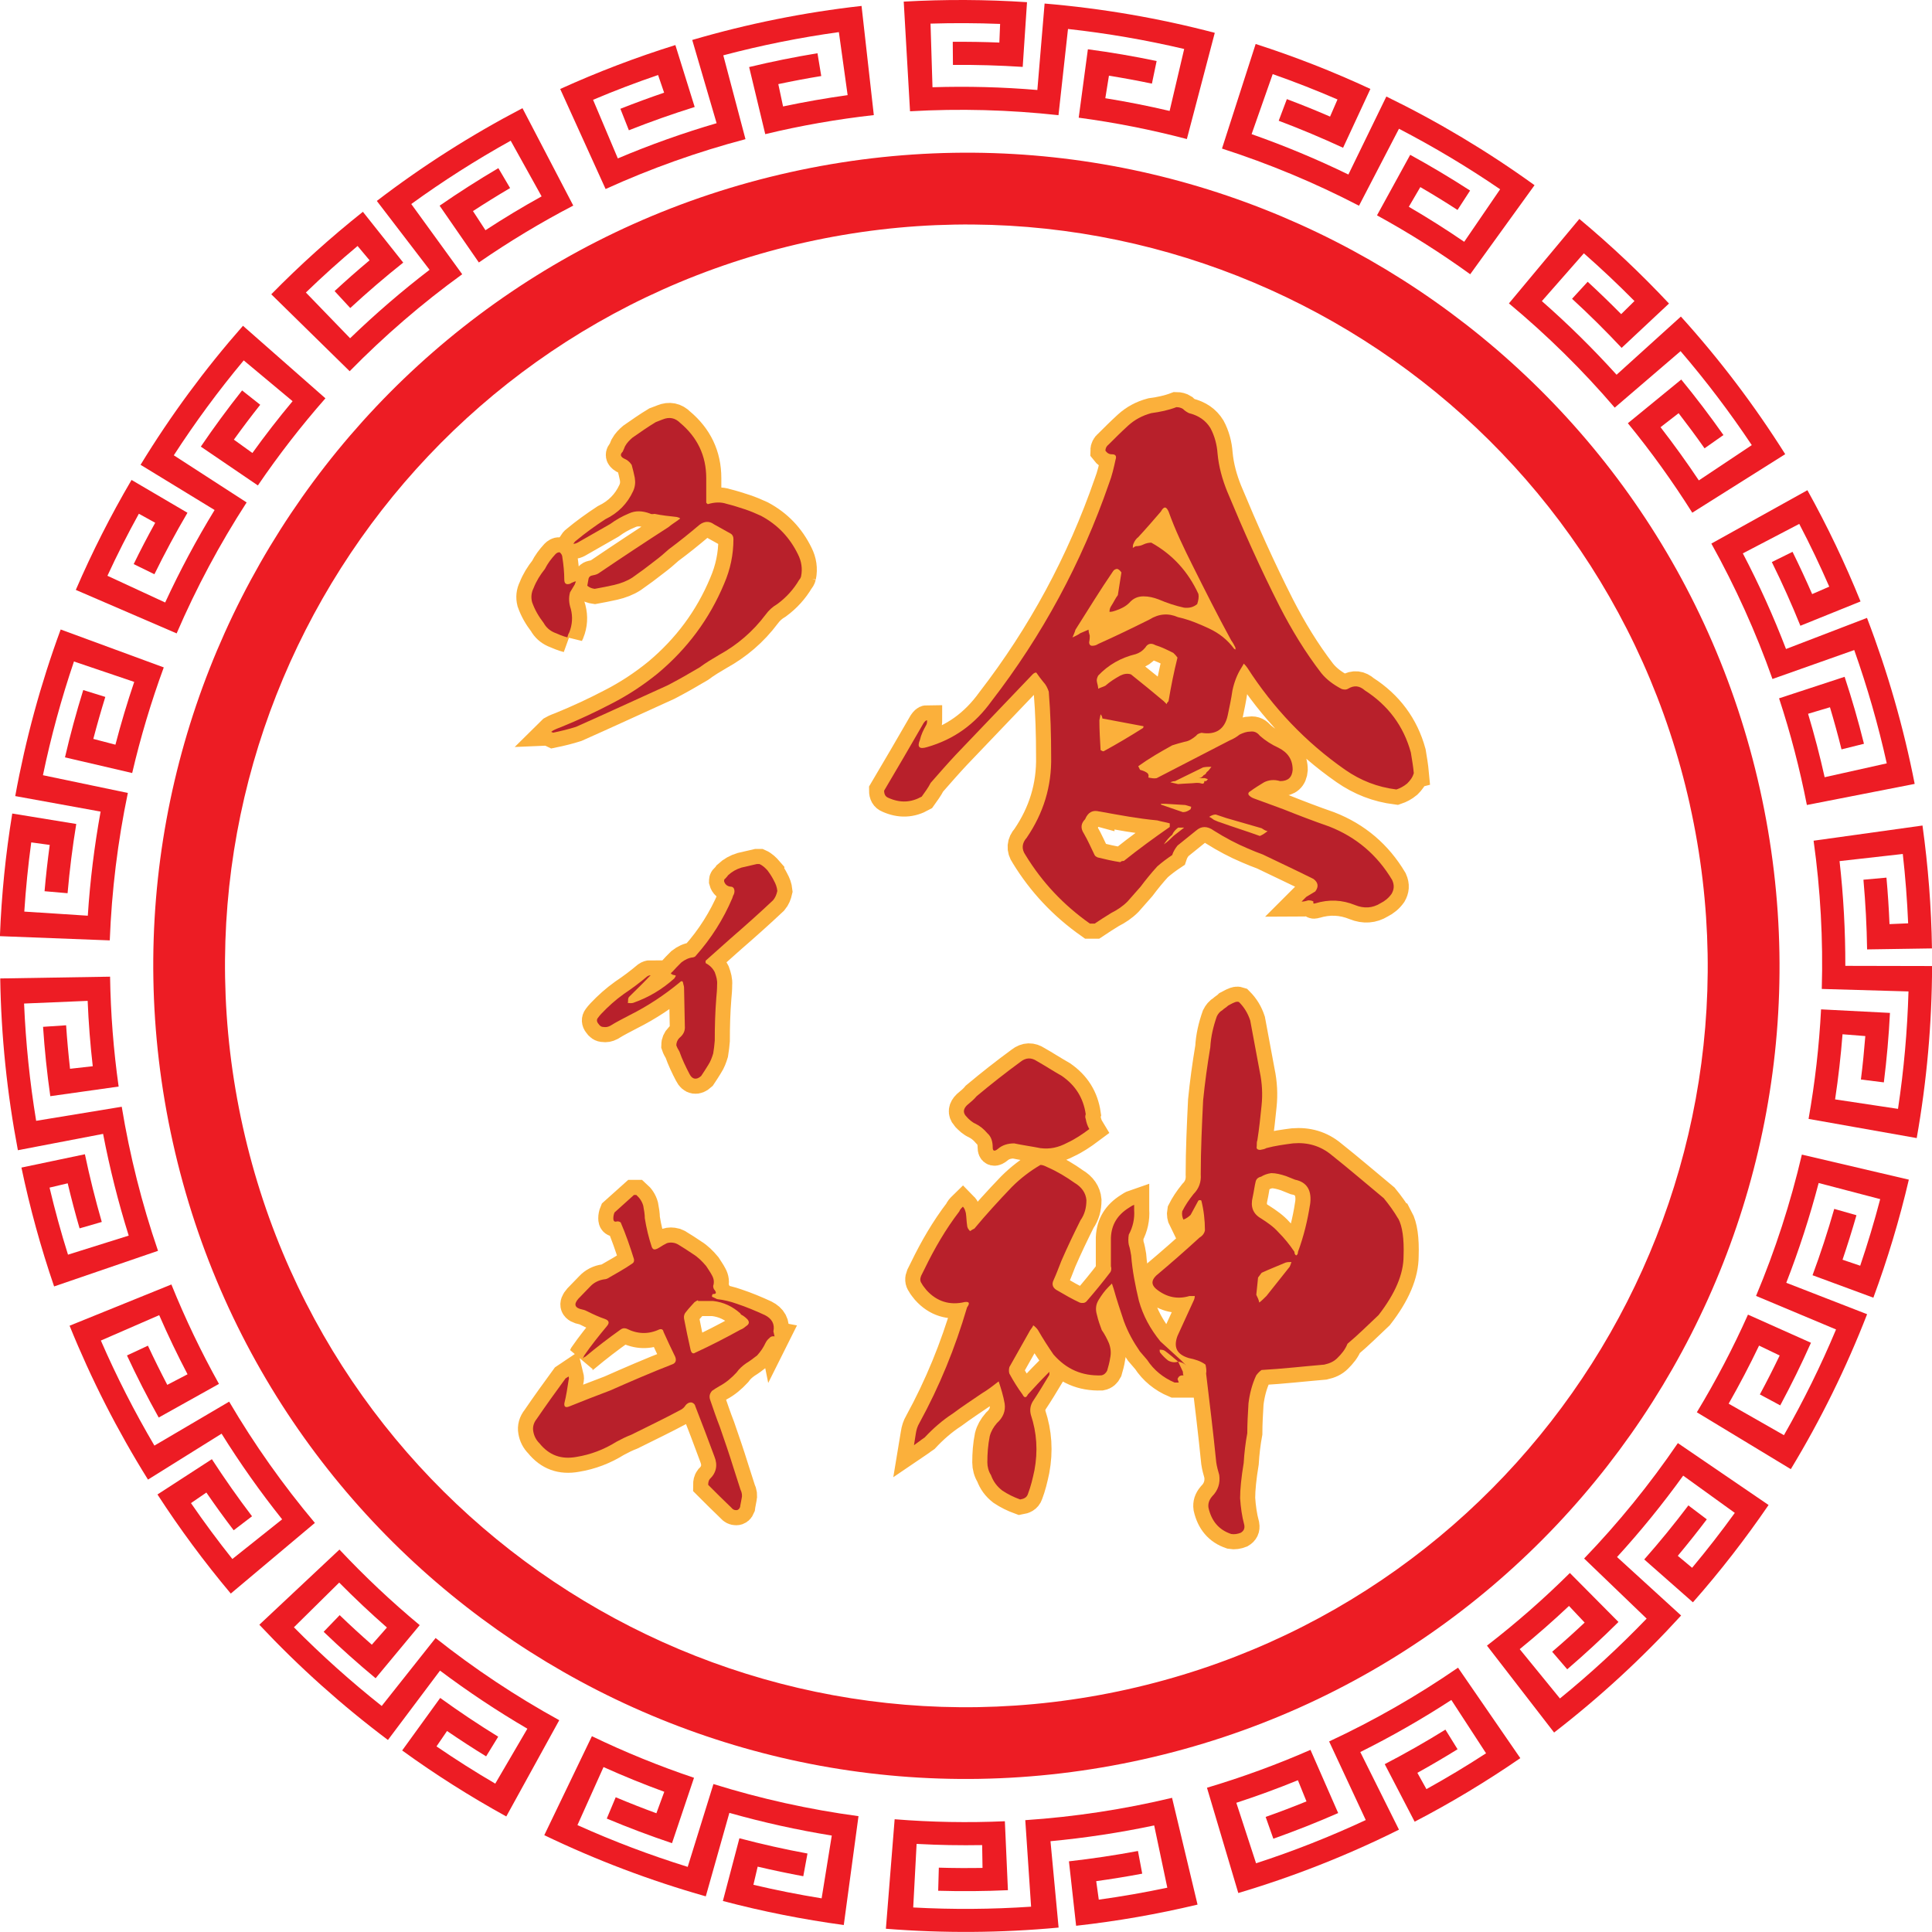 <?xml version="1.0" encoding="UTF-8"?><svg id="a" xmlns="http://www.w3.org/2000/svg" viewBox="0 0 512 512"><path d="M374.65,204.95c-.32,1.11-.95,1.9-1.74,2.69-.95.79-1.9,1.26-2.84,1.58-5.06-.63-9.48-2.37-13.59-5.22-10.43-7.27-19.12-16.44-25.92-27.03-.32-.47-.63-.79-.95-1.11-.16.32-.32.63-.63,1.11-1.11,1.74-1.9,3.79-2.37,6.01-.32,2.21-.79,4.43-1.26,6.64-.79,3.64-3.16,5.22-6.95,4.58-.63.16-1.11.32-1.42.79-.95.79-1.9,1.42-3,1.58-1.26.32-2.37.63-3.32.95-3.16,1.74-6.16,3.48-9.01,5.53.16.32.32.63.47.95.47.16,1.11.32,1.58.63.63.32.79.79.63,1.42.79.16,1.58.32,2.21.16,6.48-3.32,12.8-6.64,19.28-9.96,1.11-.47,1.9-.95,2.69-1.58.95-.47,1.9-.79,2.84-.79,1.11-.16,1.9.32,2.53,1.11,1.42,1.26,3.16,2.37,4.9,3.16,2.53,1.26,3.79,3.16,3.79,5.85-.16,2.05-1.26,3-3.32,3-1.58-.47-3-.32-4.27.32-1.26.79-2.37,1.42-3.63,2.37-.63.32-.63.79-.32,1.11.32.32.79.63,1.26.79l7.74,2.84c3.95,1.58,8.06,3.16,12.17,4.58,7.27,2.84,12.8,7.59,16.75,14.22.63,1.42.47,2.53-.16,3.64-.79,1.11-1.74,1.9-3,2.53-2.05,1.26-4.27,1.42-6.64.47-3.48-1.42-6.95-1.58-10.59-.47-.47.16-.63,0-.47-.47-.47-.32-.95-.32-1.42-.32-.47.16-1.11.32-1.74.32l1.26-1.26c.79-.47,1.58-.95,2.37-1.42.95-1.26.79-2.37-.47-3.32-4.42-2.21-8.85-4.27-13.43-6.48-1.26-.47-2.53-.95-3.95-1.58-3-1.26-6.01-2.85-9.01-4.74-1.74-1.26-3.32-1.26-4.74,0-1.74,1.42-3.32,2.69-4.9,3.95-.63.79-1.11,1.58-1.42,2.53-1.42.95-2.69,1.9-3.95,3-1.58,1.74-3,3.48-4.42,5.37-1.11,1.26-2.37,2.69-3.48,3.95-1.26,1.26-2.69,2.21-4.27,3-1.58.95-3,1.9-4.42,2.84h-1.26c-6.95-4.9-12.64-10.91-17.07-18.18-1.11-1.58-.95-3.16.32-4.58,4.42-6.48,6.64-13.59,6.48-21.49,0-5.69-.16-11.54-.63-17.23-.32-.95-.79-1.9-1.42-2.53-.63-.79-1.26-1.58-1.9-2.53-.32,0-.63.16-.95.47l-20.39,21.34c-2.21,2.37-4.43,4.9-6.64,7.43-.63,1.26-1.58,2.53-2.37,3.64-2.84,1.58-5.69,1.74-8.85.32-.79-.32-1.11-.95-1.11-1.9,3.48-5.85,6.95-11.85,10.43-17.86.32-.47.63-.79.95-.79,0,.47,0,.95-.32,1.42-.63,1.11-1.26,2.37-1.58,3.79-.79,1.9-.16,2.53,1.9,1.9,7.11-2.05,12.64-6.01,17.07-12.17,13.43-17.39,23.87-36.67,31.14-57.69.79-2.05,1.26-4.11,1.74-6.32.32-.95,0-1.42-.95-1.42-.79,0-1.26-.32-1.74-.95,0-.63.32-1.26.79-1.58,1.74-1.74,3.32-3.32,5.22-5.06,1.74-1.58,3.79-2.69,6.16-3.32,2.37-.32,4.58-.79,6.64-1.58.63,0,1.26.16,1.74.47.47.47.95.79,1.58,1.11,2.53.63,4.43,1.9,5.69,3.95,1.11,2.05,1.74,4.43,1.9,6.8.32,3.48,1.26,6.8,2.53,9.96,4.27,10.27,8.85,20.55,13.91,30.5,3.16,6.16,6.8,12.17,11.06,17.7,1.42,1.74,3.16,3,5.22,4.11.63.32,1.42.32,1.9,0,1.58-.95,3-.79,4.43.47,6.16,3.95,10.27,9.48,12.17,16.44.32,1.9.63,3.79.79,5.53ZM327.55,172.07c-.16,0-.16-.16-.16-.47-.32-.63-.63-1.26-1.11-1.9-3.63-6.64-6.95-13.28-10.27-19.91-2.37-4.74-4.58-9.33-6.32-14.22-.63-1.42-1.26-1.42-2.05,0-1.9,2.21-3.95,4.58-6.01,6.8-.47.32-.95.95-1.26,1.74-.16.32-.16.79-.16,1.11.16-.16.47-.32.79-.47.79,0,1.42-.16,2.05-.47s1.42-.47,2.05-.47c5.69,3.16,9.8,7.74,12.49,13.59.16.79,0,1.74-.32,2.69-.95.79-2.05,1.11-3.48.95-2.21-.47-4.58-1.26-6.8-2.21-1.26-.47-2.53-.79-3.95-.79s-2.69.47-3.79,1.74c-.95.95-2.21,1.58-3.64,2.05-.47.16-.95.32-1.58.32,0-.63.16-1.11.47-1.58.63-.95,1.11-2.05,1.74-2.85.32-2.05.63-3.95.95-6.01-.32-.47-.63-.79-1.11-.95-.47,0-.95.32-1.11.63-3.48,5.06-6.64,10.27-9.96,15.49-.16.63-.47,1.26-.79,2.05.63-.32,1.42-.63,2.05-1.11l2.21-.95c0,.47.16,1.11.32,1.58,0,.47,0,.95-.16,1.74,0,.63.32.95.79.95.63,0,1.11-.16,1.58-.47,4.58-2.05,9.17-4.27,13.59-6.48,2.53-1.58,5.06-1.74,7.59-.63,2.84.63,5.53,1.74,8.22,3,2.69,1.26,4.9,3,6.64,5.37.16.16.32.16.47.16ZM291.35,215.06c-1.74-.47-3,.16-3.79,2.05-1.11,1.11-1.26,2.37-.32,3.79,1.11,1.9,1.9,3.79,2.84,5.69.16.32.47.47.79.63,1.9.47,3.95.95,6.01,1.26.32-.32.63-.32.95-.32,3.95-3.16,8.06-6.16,12.17-9.01v-.95c-1.11-.32-2.21-.47-3.32-.79-5.06-.47-10.12-1.42-15.33-2.37ZM312.06,174.29c-.32-.47-.63-.79-1.11-1.26-1.58-.79-3.16-1.58-4.74-2.05-1.11-.63-2.05-.47-2.69.63-.79.95-1.58,1.42-2.53,1.74-3.95.95-7.27,2.85-9.96,5.69-.32.63-.47,1.11-.32,1.74.16.63.32,1.26.32,1.74.63-.32,1.26-.47,1.9-.79,1.26-1.11,2.53-1.9,3.95-2.69.95-.47,1.9-.63,2.84-.32,3,2.37,5.85,4.74,8.69,7.11l.79.79c0-.32.16-.47.47-.79.63-3.79,1.42-7.74,2.37-11.54ZM303.05,192.46l-10.91-2.05c0-.32-.16-.79-.47-1.11l-.32,1.58c0,2.53.16,5.22.32,7.9.32.16.47.32.79.32,3.48-1.9,6.95-3.95,10.43-6.16,0,0,.16-.16.16-.47ZM307.63,213.01c0,.16.16.32.32.32l5.53,1.9c.79,0,1.42-.32,2.05-.79,0-.16.16-.47.16-.63-.47-.16-1.11-.32-1.58-.47l-5.22-.32h-1.26ZM313.8,219.33h-1.58c-.63.47-1.26,1.11-1.58,1.9-.79.63-1.58,1.58-2.21,2.53.95-.63,1.74-1.42,2.53-2.21l2.84-2.21ZM310.16,207.32c.63.16,1.42.32,2.05.47,1.74-.16,3.32-.16,4.9-.32.32,0,.79,0,1.26.16.47.16.79,0,.79-.63h.47c.16-.16.32-.32.47-.47-.16-.16-.47-.16-.79-.32h-1.74c.63,0,1.11-.32,1.42-.79.47-.16.63-.47.79-.79.47-.32.79-.79,1.26-1.42-.79,0-1.42,0-2.21.16l-7.43,3.64c-.47,0-.95.16-1.26.32ZM320.44,216.48c.47.16.79.47,1.26.79.47.16.95.47,1.58.63,3.48,1.26,7.11,2.37,10.59,3.64.79-.32,1.42-.79,2.05-1.26-.63-.16-1.11-.47-1.58-.79l-9.33-2.69c-.95-.32-1.9-.63-2.84-.95-.63,0-1.26.32-1.74.63Z" style="fill:#b31f2b;"/><path d="M314.27,361.79c-.47-.47-1.11-.79-2.05-.95l1.26,2.69c0,.32,0,.63.16.95-.32,0-.63,0-.95.16-.32.16-.47.47-.63.79l.32.95h-1.11c-3-1.26-5.53-3.32-7.27-6.01l-1.9-2.21c-1.74-2.53-3.16-5.06-4.27-8.06-.95-2.84-1.9-5.69-2.69-8.53-.16-.47-.32-.95-.47-1.42l-.95.95c-.95.95-1.74,2.05-2.53,3.32-.79,1.26-.95,2.53-.47,4.11.32,1.42.79,2.69,1.26,3.95.79,1.11,1.42,2.37,1.9,3.48.47,1.26.63,2.53.32,3.95-.16,1.11-.47,2.21-.79,3.32-.32.63-.79,1.11-1.58,1.26-5.06.16-9.17-1.58-12.64-5.53-1.42-2.05-2.84-4.27-4.11-6.48-.32-.47-.79-.95-1.26-1.26-.16.47-.47.79-.79,1.26l-5.53,9.8c-.16.63-.16,1.26,0,1.74,1.11,2.05,2.21,3.79,3.48,5.53.47.95.95.95,1.42,0,1.74-1.9,3.48-3.79,5.22-5.53.16-.16.32-.32.47-.47v.79c-1.42,2.37-2.85,4.74-4.43,7.11-.63,1.11-.79,2.21-.47,3.48,1.58,4.74,1.9,9.64.95,14.7-.47,2.21-.95,4.27-1.74,6.32-.32.95-1.11,1.26-2.05,1.42-1.74-.63-3.32-1.42-4.74-2.37-1.42-1.11-2.37-2.37-3-4.11-.63-.95-.95-2.21-.95-3.32,0-2.37.16-4.58.63-6.95.32-1.26.95-2.37,1.9-3.48,1.58-1.42,2.37-3.16,2.05-5.21-.32-1.9-.95-3.95-1.58-5.85-1.42,1.11-2.84,2.21-4.43,3.16-2.53,1.74-5.22,3.48-7.74,5.37-2.69,1.74-5.22,3.95-7.43,6.32-.95.63-1.9,1.42-2.84,2.05.16-.95.32-2.05.47-3,.16-1.11.47-2.05.95-2.85,5.37-9.8,9.48-19.91,12.64-30.66.79-1.11.63-1.58-.63-1.42-3.95.95-7.43-.16-10.12-3.16-.47-.63-.95-1.11-1.26-1.74-.47-.63-.47-1.26-.16-2.05.32-.63.63-1.26.95-1.9,2.53-5.22,5.53-10.43,9.17-15.17.16-.47.47-.79.95-1.26.47.47.63,1.11.79,1.74.16,1.11.16,2.21.32,3.16,0,.63.32,1.11.79,1.58.32-.16.63-.47,1.11-.63,3.16-3.79,6.48-7.43,9.96-11.06,2.37-2.37,4.9-4.27,7.59-5.85.63,0,1.26.32,1.9.63,2.53,1.11,4.9,2.53,7.11,4.11,1.9,1.11,3,2.69,3.16,4.58,0,2.05-.47,3.79-1.58,5.37-1.74,3.48-3.48,7.11-5.06,10.75-.63,1.58-1.26,3.32-2.05,5.06-.63,1.26-.16,2.21,1.11,2.84,1.9,1.11,3.79,2.21,5.85,3.16.63.16,1.26.16,1.74-.32,2.21-2.53,4.27-5.06,6.32-7.74.32-.47.32-1.11.16-1.58v-7.59c.16-3.48,1.74-6.01,4.74-7.9.47-.32.95-.63,1.42-.79v1.42c.16,2.21-.32,4.43-1.42,6.48-.16.95-.16,1.9,0,2.69.32.95.47,1.9.63,2.84.32,4.11,1.11,8.06,2.05,12.01,1.11,3.95,3,7.43,5.69,10.75,1.74,1.58,3.48,3.16,5.37,4.9l1.42,1.42ZM255.95,295.73c-.79-.95-.63-1.9.32-2.84.95-.79,1.9-1.58,2.53-2.37,3.79-3.16,7.59-6.16,11.7-9.17,1.42-1.11,2.84-1.11,4.27-.16,2.21,1.26,4.42,2.69,6.64,3.95,3.64,2.53,5.69,5.85,6.32,10.12-.16.47-.16.95,0,1.26.16.95.47,1.9.95,2.69-1.9,1.42-3.79,2.69-5.85,3.64-2.37,1.26-4.58,1.74-7.11,1.42-2.37-.47-4.74-.79-6.95-1.26-1.74,0-3.16.47-4.27,1.42-.95.79-1.42.63-1.42-.32,0-1.42-.32-2.85-1.42-3.79-.95-1.11-1.9-1.9-3.16-2.53-.79-.32-1.74-1.11-2.53-2.05ZM370.54,322.91c1.11,2.05,1.58,5.37,1.42,9.96,0,4.74-2.21,9.96-6.64,15.65-2.69,2.53-5.37,5.21-8.22,7.59-.63,1.58-1.58,2.69-2.69,3.79-.95.95-2.05,1.42-3.48,1.74-5.53.47-11.06,1.11-16.6,1.42-.47.32-.95.79-1.42,1.42-1.11,2.37-1.74,4.9-2.05,7.43-.16,2.69-.32,5.37-.32,7.9-.47,2.53-.79,5.22-.95,7.9-.63,3.79-.95,6.95-.95,9.33.16,2.37.47,4.74,1.11,7.11.16.95-.16,1.58-.95,2.05-.79.32-1.74.47-2.53.32-3.32-1.11-5.22-3.48-6.01-6.95-.16-1.11.16-2.05.95-3,1.58-1.58,2.21-3.48,1.9-5.69-.32-1.11-.63-2.21-.79-3.32-.79-7.9-1.74-15.65-2.69-23.55.16-.79,0-1.58-.16-2.37-1.26-.95-2.85-1.42-4.43-1.74-3.16-.95-4.11-2.84-3-5.85,1.42-3.16,2.84-6.16,4.27-9.33.16-.32.32-.79.32-1.26h-1.42c-3.16.95-6.16.32-8.85-1.9-1.26-1.11-1.26-2.21,0-3.48,3.95-3.32,7.74-6.64,11.54-10.12.79-.47,1.26-1.11,1.42-1.9,0-2.69-.32-5.37-.95-7.9-.32-.16-.47-.16-.79,0l-2.05,3.79c-.47.47-1.11.95-1.9,1.26-.32-.63-.47-1.42-.32-2.21.79-1.58,1.74-3,3-4.58,1.42-1.42,2.05-3.16,1.9-5.21,0-6.48.32-13.12.63-19.6.47-4.74,1.11-9.33,1.9-14.07.16-2.84.79-5.53,1.74-8.22.32-.63.79-1.26,1.42-1.58.47-.47,1.11-.79,1.58-1.26.63-.32,1.11-.63,1.58-.79.32-.16.79-.32,1.26-.16,1.42,1.42,2.37,3,3,4.9l2.53,13.59c.63,3,.79,6.01.47,9.01-.32,3.16-.63,6.16-1.11,9.17-.16.32-.16.95-.16,1.58-.16.63.16.95.95.95.63-.16,1.11-.16,1.58-.47,2.37-.63,4.74-.95,7.11-1.26,3.79-.32,7.27.63,10.27,3.16,4.58,3.63,9.17,7.59,13.75,11.38,1.42,1.74,2.69,3.48,3.79,5.37ZM309.53,360.53c.79.47,1.74.63,2.69.32-1.11-.95-2.21-1.9-3.48-2.84-.47-.32-.95-.32-1.42-.32,0,.32,0,.63.16.79.63.79,1.26,1.42,2.05,2.05ZM347.15,319.43c.63-3.95-.79-6.16-3.95-6.8-.79-.32-1.58-.63-2.37-.95-1.42-.47-2.69-.79-3.95-.79-1.11.16-1.9.47-2.69.95-.79.16-1.26.63-1.42,1.26-.32,1.26-.47,2.69-.79,4.11-.63,2.53,0,4.42,2.21,5.69,1.74,1.11,3.32,2.21,4.58,3.63,1.58,1.58,3,3.32,4.27,5.22,0,.47.16.79.47.95.32-.16.47-.47.47-.95,1.58-4.27,2.53-8.38,3.16-12.33ZM342.25,334.45c-.63,0-1.11,0-1.58.16-2.21.95-4.27,1.74-6.32,2.69l-.95,1.26c-.16,1.58-.32,3.16-.47,4.58.32.63.63,1.26.79,2.05.63-.47,1.26-1.11,1.9-1.74l6.16-7.75c.16-.32.32-.79.47-1.26Z" style="fill:#b31f2b;"/><path d="M374.65,204.95c-.32,1.11-.95,1.9-1.74,2.69-.95.79-1.9,1.26-2.84,1.58-5.06-.63-9.48-2.37-13.59-5.22-10.43-7.27-19.12-16.44-25.92-27.03-.32-.47-.63-.79-.95-1.11-.16.32-.32.63-.63,1.11-1.11,1.74-1.9,3.79-2.37,6.01-.32,2.21-.79,4.43-1.26,6.64-.79,3.64-3.16,5.22-6.95,4.58-.63.16-1.11.32-1.42.79-.95.79-1.9,1.42-3,1.58-1.26.32-2.37.63-3.32.95-3.16,1.74-6.16,3.48-9.01,5.53.16.32.32.63.47.95.47.16,1.11.32,1.58.63.63.32.79.79.63,1.42.79.16,1.58.32,2.21.16,6.48-3.32,12.8-6.64,19.28-9.96,1.11-.47,1.9-.95,2.69-1.58.95-.47,1.9-.79,2.84-.79,1.11-.16,1.9.32,2.53,1.11,1.42,1.26,3.16,2.37,4.9,3.16,2.53,1.26,3.79,3.16,3.79,5.85-.16,2.05-1.26,3-3.32,3-1.58-.47-3-.32-4.27.32-1.26.79-2.37,1.42-3.63,2.37-.63.32-.63.79-.32,1.11.32.32.79.63,1.26.79l7.74,2.84c3.95,1.58,8.06,3.16,12.17,4.58,7.27,2.84,12.8,7.59,16.75,14.22.63,1.42.47,2.53-.16,3.64-.79,1.11-1.74,1.9-3,2.53-2.05,1.26-4.27,1.42-6.64.47-3.48-1.42-6.95-1.58-10.59-.47-.47.16-.63,0-.47-.47-.47-.32-.95-.32-1.42-.32-.47.16-1.11.32-1.74.32l1.26-1.26c.79-.47,1.58-.95,2.37-1.42.95-1.26.79-2.37-.47-3.32-4.42-2.21-8.85-4.27-13.43-6.48-1.26-.47-2.53-.95-3.95-1.58-3-1.26-6.01-2.85-9.01-4.74-1.74-1.26-3.32-1.26-4.74,0-1.74,1.42-3.32,2.69-4.9,3.95-.63.79-1.11,1.58-1.42,2.53-1.42.95-2.69,1.9-3.95,3-1.58,1.74-3,3.48-4.42,5.37-1.11,1.26-2.37,2.69-3.48,3.95-1.26,1.26-2.69,2.21-4.27,3-1.58.95-3,1.9-4.42,2.84h-1.26c-6.95-4.9-12.64-10.91-17.07-18.18-1.11-1.58-.95-3.16.32-4.58,4.42-6.48,6.64-13.59,6.48-21.49,0-5.69-.16-11.54-.63-17.23-.32-.95-.79-1.9-1.42-2.53-.63-.79-1.26-1.58-1.9-2.53-.32,0-.63.16-.95.47l-20.39,21.34c-2.21,2.37-4.43,4.9-6.64,7.43-.63,1.26-1.58,2.53-2.37,3.64-2.84,1.58-5.69,1.74-8.85.32-.79-.32-1.11-.95-1.11-1.9,3.48-5.85,6.95-11.85,10.43-17.86.32-.47.63-.79.95-.79,0,.47,0,.95-.32,1.42-.63,1.11-1.26,2.37-1.58,3.79-.79,1.9-.16,2.53,1.9,1.9,7.11-2.05,12.64-6.01,17.07-12.17,13.43-17.39,23.87-36.67,31.14-57.69.79-2.05,1.26-4.11,1.74-6.32.32-.95,0-1.42-.95-1.42-.79,0-1.26-.32-1.74-.95,0-.63.32-1.26.79-1.58,1.74-1.74,3.32-3.32,5.22-5.06,1.74-1.58,3.79-2.69,6.16-3.32,2.37-.32,4.58-.79,6.64-1.58.63,0,1.26.16,1.74.47.47.47.95.79,1.58,1.11,2.53.63,4.43,1.9,5.69,3.95,1.11,2.05,1.74,4.43,1.9,6.8.32,3.48,1.26,6.8,2.53,9.96,4.27,10.27,8.85,20.55,13.91,30.5,3.16,6.16,6.8,12.17,11.06,17.7,1.42,1.74,3.16,3,5.22,4.11.63.32,1.42.32,1.9,0,1.58-.95,3-.79,4.43.47,6.16,3.95,10.27,9.48,12.17,16.44.32,1.9.63,3.79.79,5.53ZM327.55,172.07c-.16,0-.16-.16-.16-.47-.32-.63-.63-1.26-1.11-1.9-3.63-6.64-6.95-13.28-10.27-19.91-2.37-4.74-4.58-9.33-6.32-14.22-.63-1.42-1.26-1.42-2.05,0-1.9,2.21-3.95,4.58-6.01,6.8-.47.32-.95.95-1.26,1.74-.16.32-.16.79-.16,1.11.16-.16.47-.32.79-.47.79,0,1.42-.16,2.05-.47s1.42-.47,2.05-.47c5.69,3.16,9.8,7.74,12.49,13.59.16.79,0,1.74-.32,2.69-.95.79-2.05,1.11-3.48.95-2.21-.47-4.58-1.26-6.8-2.21-1.26-.47-2.53-.79-3.95-.79s-2.69.47-3.79,1.74c-.95.95-2.21,1.58-3.64,2.05-.47.16-.95.32-1.58.32,0-.63.16-1.11.47-1.58.63-.95,1.11-2.05,1.74-2.85.32-2.05.63-3.95.95-6.01-.32-.47-.63-.79-1.11-.95-.47,0-.95.32-1.11.63-3.48,5.06-6.64,10.27-9.96,15.49-.16.63-.47,1.26-.79,2.05.63-.32,1.42-.63,2.05-1.11l2.21-.95c0,.47.16,1.11.32,1.58,0,.47,0,.95-.16,1.74,0,.63.32.95.79.95.63,0,1.11-.16,1.58-.47,4.58-2.05,9.17-4.27,13.59-6.48,2.53-1.58,5.06-1.74,7.59-.63,2.84.63,5.53,1.74,8.22,3,2.69,1.26,4.9,3,6.64,5.37.16.16.32.16.47.16ZM291.35,215.06c-1.74-.47-3,.16-3.79,2.05-1.11,1.11-1.26,2.37-.32,3.79,1.11,1.9,1.9,3.79,2.84,5.69.16.32.47.47.79.63,1.9.47,3.95.95,6.01,1.26.32-.32.63-.32.95-.32,3.95-3.16,8.06-6.16,12.17-9.01v-.95c-1.11-.32-2.21-.47-3.32-.79-5.06-.47-10.12-1.42-15.33-2.37ZM312.06,174.29c-.32-.47-.63-.79-1.11-1.26-1.58-.79-3.16-1.58-4.74-2.05-1.11-.63-2.05-.47-2.69.63-.79.95-1.58,1.42-2.53,1.74-3.95.95-7.27,2.85-9.96,5.69-.32.63-.47,1.11-.32,1.74.16.63.32,1.26.32,1.74.63-.32,1.26-.47,1.9-.79,1.26-1.11,2.53-1.9,3.95-2.69.95-.47,1.9-.63,2.84-.32,3,2.37,5.85,4.74,8.69,7.11l.79.79c0-.32.16-.47.47-.79.63-3.79,1.42-7.74,2.37-11.54ZM303.05,192.46l-10.91-2.05c0-.32-.16-.79-.47-1.11l-.32,1.58c0,2.53.16,5.22.32,7.9.32.16.47.32.79.32,3.48-1.9,6.95-3.95,10.43-6.16,0,0,.16-.16.16-.47ZM307.63,213.01c0,.16.16.32.32.32l5.53,1.9c.79,0,1.42-.32,2.05-.79,0-.16.16-.47.16-.63-.47-.16-1.11-.32-1.58-.47l-5.22-.32h-1.26ZM313.8,219.33h-1.58c-.63.47-1.26,1.11-1.58,1.9-.79.63-1.58,1.58-2.21,2.53.95-.63,1.74-1.42,2.53-2.21l2.84-2.21ZM310.16,207.32c.63.16,1.42.32,2.05.47,1.74-.16,3.32-.16,4.9-.32.32,0,.79,0,1.26.16.47.16.79,0,.79-.63h.47c.16-.16.32-.32.47-.47-.16-.16-.47-.16-.79-.32h-1.74c.63,0,1.11-.32,1.42-.79.47-.16.63-.47.79-.79.47-.32.79-.79,1.26-1.42-.79,0-1.42,0-2.21.16l-7.43,3.64c-.47,0-.95.16-1.26.32ZM320.44,216.48c.47.16.79.47,1.26.79.47.16.95.47,1.58.63,3.48,1.26,7.11,2.37,10.59,3.64.79-.32,1.42-.79,2.05-1.26-.63-.16-1.11-.47-1.58-.79l-9.33-2.69c-.95-.32-1.9-.63-2.84-.95-.63,0-1.26.32-1.74.63Z" style="fill:none; stroke:#fbb03b; stroke-width:8px;"/><path d="M314.27,361.79c-.47-.47-1.11-.79-2.05-.95l1.26,2.69c0,.32,0,.63.16.95-.32,0-.63,0-.95.16-.32.16-.47.47-.63.79l.32.95h-1.11c-3-1.26-5.53-3.32-7.27-6.01l-1.9-2.21c-1.74-2.53-3.16-5.06-4.27-8.06-.95-2.84-1.9-5.69-2.69-8.53-.16-.47-.32-.95-.47-1.42l-.95.95c-.95.95-1.74,2.05-2.53,3.32-.79,1.26-.95,2.53-.47,4.11.32,1.42.79,2.69,1.26,3.95.79,1.11,1.42,2.37,1.9,3.48.47,1.26.63,2.53.32,3.95-.16,1.11-.47,2.21-.79,3.32-.32.63-.79,1.11-1.58,1.26-5.06.16-9.17-1.58-12.64-5.53-1.42-2.05-2.84-4.27-4.11-6.48-.32-.47-.79-.95-1.26-1.26-.16.47-.47.79-.79,1.26l-5.53,9.8c-.16.63-.16,1.26,0,1.74,1.11,2.05,2.21,3.79,3.48,5.53.47.95.95.95,1.42,0,1.74-1.9,3.48-3.79,5.22-5.53.16-.16.32-.32.47-.47v.79c-1.42,2.37-2.85,4.74-4.43,7.11-.63,1.11-.79,2.21-.47,3.48,1.58,4.74,1.9,9.64.95,14.7-.47,2.21-.95,4.27-1.74,6.32-.32.95-1.11,1.26-2.05,1.42-1.74-.63-3.32-1.42-4.74-2.37-1.42-1.11-2.37-2.37-3-4.11-.63-.95-.95-2.21-.95-3.32,0-2.37.16-4.58.63-6.95.32-1.26.95-2.37,1.9-3.48,1.58-1.42,2.37-3.16,2.05-5.21-.32-1.9-.95-3.95-1.58-5.85-1.42,1.11-2.84,2.21-4.43,3.16-2.53,1.74-5.22,3.48-7.74,5.37-2.69,1.74-5.22,3.95-7.43,6.32-.95.63-1.9,1.42-2.84,2.05.16-.95.32-2.05.47-3,.16-1.11.47-2.05.95-2.85,5.37-9.8,9.48-19.91,12.64-30.66.79-1.11.63-1.58-.63-1.42-3.95.95-7.43-.16-10.12-3.16-.47-.63-.95-1.11-1.26-1.74-.47-.63-.47-1.26-.16-2.05.32-.63.63-1.26.95-1.9,2.53-5.22,5.53-10.43,9.17-15.17.16-.47.47-.79.95-1.26.47.47.63,1.11.79,1.74.16,1.11.16,2.21.32,3.16,0,.63.32,1.11.79,1.58.32-.16.63-.47,1.11-.63,3.16-3.79,6.48-7.43,9.96-11.06,2.37-2.37,4.9-4.27,7.59-5.85.63,0,1.26.32,1.9.63,2.53,1.11,4.9,2.53,7.11,4.11,1.9,1.11,3,2.69,3.16,4.58,0,2.05-.47,3.79-1.58,5.37-1.74,3.48-3.48,7.11-5.06,10.75-.63,1.58-1.26,3.32-2.05,5.06-.63,1.26-.16,2.21,1.11,2.84,1.9,1.11,3.79,2.21,5.85,3.16.63.16,1.26.16,1.74-.32,2.21-2.53,4.27-5.06,6.32-7.74.32-.47.32-1.11.16-1.58v-7.59c.16-3.48,1.74-6.01,4.74-7.9.47-.32.95-.63,1.42-.79v1.42c.16,2.21-.32,4.43-1.42,6.48-.16.95-.16,1.9,0,2.69.32.95.47,1.9.63,2.84.32,4.11,1.11,8.06,2.05,12.01,1.11,3.95,3,7.43,5.69,10.75,1.74,1.58,3.48,3.16,5.37,4.9l1.42,1.42ZM255.95,295.73c-.79-.95-.63-1.9.32-2.84.95-.79,1.9-1.58,2.53-2.37,3.79-3.16,7.59-6.16,11.7-9.17,1.42-1.11,2.84-1.11,4.27-.16,2.21,1.26,4.42,2.69,6.64,3.95,3.64,2.53,5.69,5.85,6.32,10.12-.16.47-.16.95,0,1.26.16.95.47,1.9.95,2.69-1.9,1.42-3.79,2.69-5.85,3.64-2.37,1.26-4.58,1.74-7.11,1.42-2.37-.47-4.74-.79-6.95-1.26-1.74,0-3.16.47-4.27,1.42-.95.79-1.42.63-1.42-.32,0-1.42-.32-2.85-1.42-3.79-.95-1.11-1.9-1.9-3.16-2.53-.79-.32-1.74-1.11-2.53-2.05ZM370.54,322.91c1.11,2.05,1.58,5.37,1.42,9.96,0,4.74-2.21,9.96-6.64,15.65-2.69,2.53-5.37,5.21-8.22,7.59-.63,1.58-1.58,2.69-2.69,3.79-.95.95-2.05,1.42-3.48,1.74-5.53.47-11.06,1.11-16.6,1.42-.47.32-.95.79-1.42,1.42-1.11,2.37-1.74,4.9-2.05,7.43-.16,2.69-.32,5.37-.32,7.9-.47,2.53-.79,5.22-.95,7.9-.63,3.79-.95,6.95-.95,9.33.16,2.37.47,4.74,1.11,7.11.16.95-.16,1.58-.95,2.05-.79.32-1.74.47-2.53.32-3.32-1.11-5.22-3.48-6.01-6.95-.16-1.11.16-2.05.95-3,1.58-1.58,2.21-3.48,1.9-5.69-.32-1.11-.63-2.21-.79-3.32-.79-7.9-1.74-15.65-2.69-23.55.16-.79,0-1.58-.16-2.37-1.26-.95-2.85-1.42-4.43-1.74-3.16-.95-4.11-2.84-3-5.85,1.42-3.16,2.84-6.16,4.27-9.33.16-.32.32-.79.32-1.26h-1.42c-3.16.95-6.16.32-8.85-1.9-1.26-1.11-1.26-2.21,0-3.48,3.95-3.32,7.74-6.64,11.54-10.12.79-.47,1.26-1.11,1.42-1.9,0-2.69-.32-5.37-.95-7.9-.32-.16-.47-.16-.79,0l-2.05,3.79c-.47.47-1.11.95-1.9,1.26-.32-.63-.47-1.42-.32-2.21.79-1.58,1.74-3,3-4.58,1.42-1.42,2.05-3.16,1.9-5.21,0-6.48.32-13.12.63-19.6.47-4.74,1.11-9.33,1.9-14.07.16-2.84.79-5.53,1.74-8.22.32-.63.79-1.26,1.42-1.58.47-.47,1.11-.79,1.58-1.26.63-.32,1.11-.63,1.58-.79.32-.16.79-.32,1.26-.16,1.42,1.42,2.37,3,3,4.9l2.53,13.59c.63,3,.79,6.01.47,9.01-.32,3.16-.63,6.16-1.11,9.17-.16.32-.16.95-.16,1.58-.16.63.16.95.95.95.63-.16,1.11-.16,1.58-.47,2.37-.63,4.74-.95,7.11-1.26,3.79-.32,7.27.63,10.27,3.16,4.58,3.63,9.17,7.59,13.75,11.38,1.42,1.74,2.69,3.48,3.79,5.37ZM309.53,360.53c.79.47,1.74.63,2.69.32-1.11-.95-2.21-1.9-3.48-2.84-.47-.32-.95-.32-1.42-.32,0,.32,0,.63.16.79.63.79,1.26,1.42,2.05,2.05ZM347.15,319.43c.63-3.95-.79-6.16-3.95-6.8-.79-.32-1.58-.63-2.37-.95-1.42-.47-2.69-.79-3.95-.79-1.11.16-1.9.47-2.69.95-.79.16-1.26.63-1.42,1.26-.32,1.26-.47,2.69-.79,4.11-.63,2.53,0,4.42,2.21,5.69,1.74,1.11,3.32,2.21,4.58,3.63,1.58,1.58,3,3.32,4.27,5.22,0,.47.16.79.47.95.32-.16.47-.47.47-.95,1.58-4.27,2.53-8.38,3.16-12.33ZM342.25,334.45c-.63,0-1.11,0-1.58.16-2.21.95-4.27,1.74-6.32,2.69l-.95,1.26c-.16,1.58-.32,3.16-.47,4.58.32.63.63,1.26.79,2.05.63-.47,1.26-1.11,1.9-1.74l6.16-7.75c.16-.32.32-.79.47-1.26Z" style="fill:none; stroke:#fbb03b; stroke-width:8px;"/><path d="M374.65,204.95c-.32,1.11-.95,1.9-1.74,2.69-.95.79-1.9,1.26-2.84,1.58-5.06-.63-9.48-2.37-13.59-5.22-10.43-7.27-19.12-16.44-25.92-27.03-.32-.47-.63-.79-.95-1.11-.16.32-.32.63-.63,1.11-1.11,1.74-1.9,3.79-2.37,6.01-.32,2.21-.79,4.43-1.26,6.64-.79,3.64-3.16,5.22-6.95,4.58-.63.16-1.11.32-1.42.79-.95.79-1.9,1.42-3,1.58-1.26.32-2.37.63-3.32.95-3.16,1.74-6.16,3.48-9.01,5.53.16.32.32.63.47.95.47.16,1.11.32,1.58.63.63.32.79.79.63,1.42.79.16,1.58.32,2.21.16,6.48-3.32,12.8-6.64,19.28-9.96,1.11-.47,1.9-.95,2.69-1.58.95-.47,1.9-.79,2.84-.79,1.11-.16,1.9.32,2.53,1.11,1.42,1.26,3.16,2.37,4.9,3.16,2.53,1.26,3.79,3.16,3.79,5.85-.16,2.05-1.26,3-3.32,3-1.58-.47-3-.32-4.27.32-1.26.79-2.37,1.42-3.63,2.37-.63.32-.63.79-.32,1.11.32.32.79.63,1.26.79l7.74,2.84c3.95,1.58,8.06,3.16,12.17,4.58,7.27,2.84,12.8,7.59,16.75,14.22.63,1.42.47,2.53-.16,3.64-.79,1.11-1.74,1.9-3,2.53-2.05,1.26-4.27,1.42-6.64.47-3.48-1.42-6.95-1.58-10.59-.47-.47.16-.63,0-.47-.47-.47-.32-.95-.32-1.42-.32-.47.16-1.11.32-1.74.32l1.26-1.26c.79-.47,1.58-.95,2.37-1.42.95-1.26.79-2.37-.47-3.32-4.42-2.21-8.85-4.27-13.43-6.48-1.26-.47-2.53-.95-3.95-1.58-3-1.26-6.01-2.85-9.01-4.74-1.74-1.26-3.32-1.26-4.74,0-1.74,1.42-3.32,2.69-4.9,3.95-.63.79-1.11,1.58-1.42,2.53-1.42.95-2.69,1.9-3.95,3-1.58,1.74-3,3.48-4.42,5.37-1.11,1.26-2.37,2.69-3.48,3.95-1.26,1.26-2.69,2.21-4.27,3-1.58.95-3,1.9-4.42,2.84h-1.26c-6.95-4.9-12.64-10.91-17.07-18.18-1.11-1.58-.95-3.16.32-4.58,4.42-6.48,6.64-13.59,6.48-21.49,0-5.69-.16-11.54-.63-17.23-.32-.95-.79-1.9-1.42-2.53-.63-.79-1.26-1.58-1.9-2.53-.32,0-.63.16-.95.47l-20.39,21.34c-2.21,2.37-4.43,4.9-6.64,7.43-.63,1.26-1.58,2.53-2.37,3.64-2.84,1.58-5.69,1.74-8.85.32-.79-.32-1.11-.95-1.11-1.9,3.48-5.85,6.95-11.85,10.43-17.86.32-.47.63-.79.95-.79,0,.47,0,.95-.32,1.42-.63,1.11-1.26,2.37-1.58,3.79-.79,1.9-.16,2.53,1.9,1.9,7.11-2.05,12.64-6.01,17.07-12.17,13.43-17.39,23.87-36.67,31.14-57.69.79-2.05,1.26-4.11,1.74-6.32.32-.95,0-1.42-.95-1.42-.79,0-1.26-.32-1.74-.95,0-.63.32-1.26.79-1.58,1.74-1.74,3.32-3.32,5.22-5.06,1.74-1.58,3.79-2.69,6.16-3.32,2.37-.32,4.58-.79,6.64-1.58.63,0,1.26.16,1.74.47.47.47.95.79,1.58,1.11,2.53.63,4.43,1.9,5.69,3.95,1.11,2.05,1.74,4.43,1.9,6.8.32,3.48,1.26,6.8,2.53,9.96,4.27,10.27,8.85,20.55,13.91,30.5,3.16,6.16,6.8,12.17,11.06,17.7,1.42,1.74,3.16,3,5.22,4.11.63.32,1.42.32,1.9,0,1.58-.95,3-.79,4.43.47,6.16,3.95,10.27,9.48,12.17,16.44.32,1.9.63,3.79.79,5.53ZM327.55,172.07c-.16,0-.16-.16-.16-.47-.32-.63-.63-1.26-1.11-1.9-3.63-6.64-6.95-13.28-10.27-19.91-2.37-4.74-4.58-9.33-6.32-14.22-.63-1.42-1.26-1.42-2.05,0-1.9,2.21-3.95,4.58-6.01,6.8-.47.32-.95.95-1.26,1.74-.16.32-.16.79-.16,1.11.16-.16.47-.32.79-.47.79,0,1.42-.16,2.05-.47s1.42-.47,2.05-.47c5.69,3.16,9.8,7.74,12.49,13.59.16.79,0,1.74-.32,2.69-.95.79-2.05,1.11-3.48.95-2.21-.47-4.58-1.26-6.8-2.21-1.26-.47-2.53-.79-3.95-.79s-2.69.47-3.79,1.74c-.95.95-2.21,1.58-3.64,2.05-.47.16-.95.32-1.58.32,0-.63.16-1.11.47-1.58.63-.95,1.11-2.05,1.74-2.85.32-2.05.63-3.95.95-6.01-.32-.47-.63-.79-1.11-.95-.47,0-.95.32-1.11.63-3.48,5.06-6.64,10.27-9.96,15.49-.16.63-.47,1.26-.79,2.05.63-.32,1.42-.63,2.05-1.11l2.21-.95c0,.47.16,1.11.32,1.58,0,.47,0,.95-.16,1.74,0,.63.32.95.79.95.63,0,1.11-.16,1.58-.47,4.58-2.05,9.17-4.27,13.59-6.48,2.53-1.58,5.06-1.74,7.59-.63,2.84.63,5.53,1.74,8.22,3,2.69,1.26,4.9,3,6.64,5.37.16.16.32.16.47.16ZM291.35,215.06c-1.74-.47-3,.16-3.79,2.05-1.11,1.11-1.26,2.37-.32,3.79,1.11,1.9,1.9,3.79,2.84,5.69.16.32.47.47.79.63,1.9.47,3.95.95,6.01,1.26.32-.32.63-.32.95-.32,3.95-3.16,8.06-6.16,12.17-9.01v-.95c-1.11-.32-2.21-.47-3.32-.79-5.06-.47-10.12-1.42-15.33-2.37ZM312.06,174.29c-.32-.47-.63-.79-1.11-1.26-1.58-.79-3.16-1.58-4.74-2.05-1.11-.63-2.05-.47-2.69.63-.79.95-1.58,1.42-2.53,1.74-3.95.95-7.27,2.85-9.96,5.69-.32.63-.47,1.11-.32,1.74.16.63.32,1.26.32,1.74.63-.32,1.26-.47,1.9-.79,1.26-1.11,2.53-1.9,3.95-2.69.95-.47,1.9-.63,2.84-.32,3,2.37,5.85,4.74,8.69,7.11l.79.79c0-.32.16-.47.47-.79.63-3.79,1.42-7.74,2.37-11.54ZM303.05,192.46l-10.91-2.05c0-.32-.16-.79-.47-1.11l-.32,1.58c0,2.53.16,5.22.32,7.9.32.16.47.32.79.32,3.48-1.9,6.95-3.95,10.43-6.16,0,0,.16-.16.16-.47ZM307.63,213.01c0,.16.16.32.32.32l5.53,1.9c.79,0,1.42-.32,2.05-.79,0-.16.16-.47.16-.63-.47-.16-1.11-.32-1.58-.47l-5.22-.32h-1.26ZM313.8,219.33h-1.58c-.63.47-1.26,1.11-1.58,1.9-.79.63-1.58,1.58-2.21,2.53.95-.63,1.74-1.42,2.53-2.21l2.84-2.21ZM310.16,207.32c.63.16,1.42.32,2.05.47,1.74-.16,3.32-.16,4.9-.32.32,0,.79,0,1.26.16.47.16.79,0,.79-.63h.47c.16-.16.32-.32.47-.47-.16-.16-.47-.16-.79-.32h-1.74c.63,0,1.11-.32,1.42-.79.47-.16.63-.47.79-.79.47-.32.79-.79,1.26-1.42-.79,0-1.42,0-2.21.16l-7.43,3.64c-.47,0-.95.16-1.26.32ZM320.44,216.48c.47.16.79.47,1.26.79.47.16.95.47,1.58.63,3.48,1.26,7.11,2.37,10.59,3.64.79-.32,1.42-.79,2.05-1.26-.63-.16-1.11-.47-1.58-.79l-9.33-2.69c-.95-.32-1.9-.63-2.84-.95-.63,0-1.26.32-1.74.63Z" style="fill:#b8202b;"/><path d="M314.27,361.79c-.47-.47-1.11-.79-2.05-.95l1.26,2.69c0,.32,0,.63.16.95-.32,0-.63,0-.95.16-.32.16-.47.47-.63.79l.32.95h-1.11c-3-1.26-5.53-3.32-7.27-6.01l-1.9-2.21c-1.74-2.53-3.16-5.06-4.27-8.06-.95-2.84-1.9-5.69-2.69-8.53-.16-.47-.32-.95-.47-1.42l-.95.95c-.95.95-1.74,2.05-2.53,3.32-.79,1.26-.95,2.53-.47,4.11.32,1.42.79,2.69,1.26,3.95.79,1.11,1.42,2.37,1.9,3.48.47,1.26.63,2.53.32,3.95-.16,1.11-.47,2.21-.79,3.32-.32.63-.79,1.11-1.58,1.26-5.06.16-9.17-1.58-12.64-5.53-1.42-2.05-2.84-4.27-4.11-6.48-.32-.47-.79-.95-1.26-1.26-.16.47-.47.79-.79,1.26l-5.53,9.8c-.16.63-.16,1.26,0,1.74,1.11,2.05,2.21,3.79,3.48,5.53.47.95.95.95,1.42,0,1.74-1.9,3.48-3.79,5.22-5.53.16-.16.32-.32.47-.47v.79c-1.42,2.37-2.85,4.74-4.43,7.11-.63,1.11-.79,2.21-.47,3.48,1.58,4.74,1.9,9.64.95,14.7-.47,2.21-.95,4.27-1.74,6.32-.32.95-1.11,1.26-2.05,1.42-1.74-.63-3.32-1.42-4.74-2.37-1.42-1.11-2.37-2.37-3-4.11-.63-.95-.95-2.21-.95-3.32,0-2.37.16-4.58.63-6.95.32-1.26.95-2.37,1.9-3.48,1.58-1.42,2.37-3.16,2.05-5.21-.32-1.9-.95-3.95-1.58-5.85-1.42,1.11-2.84,2.21-4.43,3.16-2.53,1.74-5.22,3.48-7.74,5.37-2.69,1.74-5.22,3.95-7.43,6.32-.95.63-1.9,1.42-2.84,2.05.16-.95.32-2.05.47-3,.16-1.11.47-2.05.95-2.85,5.37-9.8,9.48-19.91,12.64-30.66.79-1.11.63-1.58-.63-1.42-3.95.95-7.43-.16-10.12-3.16-.47-.63-.95-1.11-1.26-1.74-.47-.63-.47-1.26-.16-2.05.32-.63.63-1.26.95-1.9,2.53-5.22,5.53-10.43,9.17-15.17.16-.47.47-.79.95-1.26.47.47.63,1.11.79,1.74.16,1.11.16,2.21.32,3.16,0,.63.32,1.11.79,1.58.32-.16.63-.47,1.11-.63,3.16-3.79,6.48-7.43,9.96-11.06,2.37-2.37,4.9-4.27,7.59-5.85.63,0,1.26.32,1.9.63,2.53,1.11,4.9,2.53,7.11,4.11,1.9,1.11,3,2.69,3.16,4.58,0,2.05-.47,3.79-1.58,5.37-1.74,3.48-3.48,7.11-5.06,10.75-.63,1.58-1.26,3.32-2.05,5.06-.63,1.26-.16,2.21,1.11,2.84,1.9,1.11,3.79,2.21,5.85,3.16.63.16,1.26.16,1.74-.32,2.21-2.53,4.27-5.06,6.32-7.74.32-.47.32-1.11.16-1.58v-7.59c.16-3.48,1.74-6.01,4.74-7.9.47-.32.95-.63,1.42-.79v1.42c.16,2.21-.32,4.43-1.42,6.48-.16.95-.16,1.9,0,2.69.32.95.47,1.9.63,2.84.32,4.11,1.11,8.06,2.05,12.01,1.11,3.95,3,7.43,5.69,10.75,1.74,1.58,3.48,3.16,5.37,4.9l1.42,1.42ZM255.95,295.73c-.79-.95-.63-1.9.32-2.84.95-.79,1.9-1.58,2.53-2.37,3.79-3.16,7.59-6.16,11.7-9.17,1.42-1.11,2.84-1.11,4.27-.16,2.21,1.26,4.42,2.69,6.64,3.95,3.64,2.53,5.69,5.85,6.32,10.12-.16.47-.16.95,0,1.26.16.95.47,1.9.95,2.69-1.9,1.42-3.79,2.69-5.85,3.64-2.37,1.26-4.58,1.74-7.11,1.42-2.37-.47-4.74-.79-6.95-1.26-1.74,0-3.16.47-4.27,1.42-.95.79-1.42.63-1.42-.32,0-1.42-.32-2.85-1.42-3.79-.95-1.11-1.9-1.9-3.16-2.53-.79-.32-1.74-1.11-2.53-2.05ZM370.54,322.91c1.11,2.05,1.58,5.37,1.42,9.96,0,4.74-2.21,9.96-6.64,15.65-2.69,2.53-5.37,5.21-8.22,7.59-.63,1.58-1.58,2.69-2.69,3.79-.95.95-2.05,1.42-3.48,1.74-5.53.47-11.06,1.11-16.6,1.42-.47.32-.95.79-1.42,1.42-1.11,2.37-1.74,4.9-2.05,7.43-.16,2.69-.32,5.37-.32,7.9-.47,2.53-.79,5.22-.95,7.9-.63,3.79-.95,6.95-.95,9.33.16,2.37.47,4.74,1.11,7.11.16.95-.16,1.58-.95,2.05-.79.32-1.74.47-2.53.32-3.32-1.11-5.22-3.48-6.01-6.95-.16-1.11.16-2.05.95-3,1.58-1.58,2.21-3.48,1.9-5.69-.32-1.11-.63-2.21-.79-3.32-.79-7.9-1.74-15.65-2.69-23.55.16-.79,0-1.58-.16-2.37-1.26-.95-2.85-1.42-4.43-1.74-3.16-.95-4.11-2.84-3-5.85,1.42-3.16,2.84-6.16,4.27-9.33.16-.32.32-.79.32-1.26h-1.42c-3.16.95-6.16.32-8.85-1.9-1.26-1.11-1.26-2.21,0-3.48,3.95-3.32,7.74-6.64,11.54-10.12.79-.47,1.26-1.11,1.42-1.9,0-2.69-.32-5.37-.95-7.9-.32-.16-.47-.16-.79,0l-2.05,3.79c-.47.47-1.11.95-1.9,1.26-.32-.63-.47-1.42-.32-2.21.79-1.58,1.74-3,3-4.58,1.42-1.42,2.05-3.16,1.9-5.21,0-6.48.32-13.12.63-19.6.47-4.74,1.11-9.33,1.9-14.07.16-2.84.79-5.53,1.74-8.22.32-.63.79-1.26,1.42-1.58.47-.47,1.11-.79,1.58-1.26.63-.32,1.11-.63,1.58-.79.32-.16.79-.32,1.26-.16,1.42,1.42,2.37,3,3,4.9l2.53,13.59c.63,3,.79,6.01.47,9.01-.32,3.16-.63,6.16-1.11,9.17-.16.32-.16.95-.16,1.58-.16.63.16.95.95.95.63-.16,1.11-.16,1.58-.47,2.37-.63,4.74-.95,7.11-1.26,3.79-.32,7.27.63,10.27,3.16,4.58,3.63,9.17,7.59,13.75,11.38,1.42,1.74,2.69,3.48,3.79,5.37ZM309.53,360.53c.79.47,1.74.63,2.69.32-1.11-.95-2.21-1.9-3.48-2.84-.47-.32-.95-.32-1.42-.32,0,.32,0,.63.16.79.63.79,1.26,1.42,2.05,2.05ZM347.15,319.43c.63-3.95-.79-6.16-3.95-6.8-.79-.32-1.58-.63-2.37-.95-1.42-.47-2.69-.79-3.95-.79-1.11.16-1.9.47-2.69.95-.79.16-1.26.63-1.42,1.26-.32,1.26-.47,2.69-.79,4.11-.63,2.53,0,4.42,2.21,5.69,1.74,1.11,3.32,2.21,4.58,3.63,1.58,1.58,3,3.32,4.27,5.22,0,.47.16.79.47.95.32-.16.47-.47.47-.95,1.58-4.27,2.53-8.38,3.16-12.33ZM342.25,334.45c-.63,0-1.11,0-1.58.16-2.21.95-4.27,1.74-6.32,2.69l-.95,1.26c-.16,1.58-.32,3.16-.47,4.58.32.63.63,1.26.79,2.05.63-.47,1.26-1.11,1.9-1.74l6.16-7.75c.16-.32.32-.79.47-1.26Z" style="fill:#b8202b;"/><path d="M150.38,168.92c-1.24-.31-2.37-.82-3.61-1.34-1.13-.52-2.06-1.34-2.68-2.47-1.34-1.75-2.37-3.5-3.09-5.56-.31-1.24-.21-2.47.41-3.71.72-1.85,1.75-3.5,2.99-5.05.72-1.44,1.65-2.68,2.78-3.91.31-.31.62-.52,1.13-.52.41.31.72.82.72,1.34.31,1.96.51,4.02.51,5.87,0,1.13.52,1.44,1.54,1.13.31-.21.52-.31.82-.41.21-.1.41-.21.72-.21-.1.31-.21.52-.31.82l-1.24,2.06c-.41,1.44-.31,2.88.21,4.43.52,2.06.41,4.12-.41,6.18-.31.52-.41.93-.51,1.34ZM212.29,152.75c-.1.41-.31.72-.51.93-1.44,2.47-3.4,4.64-5.77,6.39-1.24.72-2.27,1.65-3.09,2.78-3.4,4.53-7.52,8.04-12.36,10.71-1.75,1.03-3.5,2.06-5.15,3.3-2.78,1.65-5.67,3.3-8.45,4.74-4.22,1.96-8.45,3.81-12.67,5.77-3.81,1.75-7.73,3.5-11.64,5.25-1.96.62-4.02,1.13-6.08,1.55-.21-.1-.41-.21-.51-.21.1-.1.31-.21.41-.31.72-.41,1.54-.72,2.37-1.03,4.53-1.85,8.96-3.91,13.29-6.18,4.43-2.27,8.45-4.94,12.26-8.04,7.73-6.49,13.6-14.32,17.51-23.69,1.65-3.81,2.47-7.73,2.47-11.85,0-.62-.21-1.13-.72-1.44-1.44-.82-2.99-1.65-4.43-2.47-1.24-.93-2.58-.82-3.81.1-2.68,2.27-5.36,4.43-8.14,6.49-1.24,1.13-2.47,2.16-3.71,3.09-1.96,1.55-3.91,2.99-5.97,4.43-1.44.93-3.09,1.55-4.84,1.96-1.75.41-3.5.72-5.15,1.03-.72-.1-1.34-.31-1.96-.82.1-.62.21-1.24.31-1.75.1-.62.52-.93,1.24-1.03.62-.1,1.24-.31,1.75-.72,6.08-4.12,12.16-8.14,18.23-12.05.72-.62,1.54-1.13,2.27-1.65l.82-.62c-.21-.21-.51-.31-.93-.41-1.96-.21-3.91-.41-5.87-.82-.51.1-.93.1-1.24-.1-1.96-.72-3.81-.82-5.56,0-1.75.72-3.4,1.65-4.94,2.78-2.88,1.65-5.77,3.3-8.65,4.94-.41.21-.72.31-1.13.31.21-.31.41-.62.72-.82,2.47-2.06,5.05-3.91,7.73-5.67,3.4-1.65,5.87-4.12,7.42-7.52.51-1.13.62-2.27.41-3.5-.21-1.13-.52-2.27-.82-3.4-.21-.31-.52-.72-.93-1.03-.31-.31-.82-.51-1.24-.72-.82-.52-.93-1.03-.21-1.75.21-.41.41-.93.62-1.44.51-.93,1.24-1.65,1.96-2.27,2.06-1.44,4.12-2.88,6.18-4.12.62-.21,1.24-.52,1.85-.72,1.75-.72,3.3-.41,4.63.93,4.53,3.81,6.9,8.65,6.9,14.63v6.49c.1.21.31.31.41.41,1.75-.52,3.4-.62,4.94-.1,1.65.41,3.3.93,4.84,1.44,1.54.51,2.99,1.13,4.33,1.75,4.43,2.37,7.62,5.77,9.79,10.2.93,1.85,1.24,3.81.82,5.87Z" style="fill:#b31f2b;"/><path d="M203.53,230.86c.62.82,1.13,1.65,1.54,2.47.52.93.82,1.75.93,2.78-.21.93-.52,1.75-1.13,2.47-3.61,3.4-7.42,6.8-11.23,10.1l-6.59,5.87c-.1.21-.1.41,0,.72,1.03.52,1.85,1.34,2.37,2.37.41,1.13.72,2.16.62,3.3,0,1.24-.1,2.37-.21,3.5-.31,3.81-.41,7.62-.41,11.33-.1,1.13-.21,2.27-.41,3.4-.31,1.03-.72,2.16-1.34,3.09-.62,1.03-1.24,1.96-1.85,2.88-1.24,1.13-2.37.93-3.09-.51-1.03-1.96-1.96-3.92-2.68-5.97-.31-.52-.62-1.03-.82-1.65,0-.72.31-1.44.82-1.96,1.03-.82,1.55-1.85,1.44-3.09l-.21-10.2c0-.31-.1-.62-.21-1.03-.1-.82-.41-.93-1.03-.31-4.02,3.3-8.34,6.18-13.08,8.55-1.75.93-3.61,1.85-5.25,2.88-.62.31-1.13.41-1.75.31-.62,0-1.03-.31-1.44-.93-.41-.52-.41-1.03-.1-1.44.31-.41.62-.82.93-1.13,1.85-1.96,3.81-3.71,5.97-5.25,2.16-1.44,4.22-2.99,6.18-4.64.31-.21.62-.31.93-.31l-.62.62c-1.65,1.75-3.4,3.4-5.15,5.15-.1.21-.21.41-.21.72s0,.62-.1.82c.51.1,1.03.1,1.44,0,4.12-1.44,7.73-3.61,10.92-6.49.21-.31.31-.52.41-.72-.21-.1-.51-.21-.82-.21-.21-.21-.31-.31-.51-.21,0-.21.1-.41.41-.62.72-.82,1.54-1.65,2.37-2.47.93-.72,1.96-1.24,3.09-1.34.41-.1.62-.21.82-.52,4.02-4.53,7.21-9.58,9.58-15.14.1-.31.21-.72.41-1.03.21-.52.21-.93.1-1.34-.1-.41-.41-.72-1.03-.72-.82-.1-1.44-.62-1.65-1.44,0-.21,0-.41.21-.62.21-.1.31-.31.41-.41.21-.21.31-.31.41-.52,1.13-1.03,2.27-1.65,3.61-2.06,1.34-.31,2.68-.62,4.02-.93h.72c.93.41,1.65,1.13,2.27,1.85Z" style="fill:#b31f2b;"/><path d="M205.28,354.16c-.51-.1-1.03,0-1.34.41-.52.41-.82.82-1.13,1.44-.52,1.13-1.24,2.16-2.16,3.19-.93.72-1.85,1.44-2.88,2.06-1.03.72-1.85,1.44-2.58,2.47-1.34,1.44-2.78,2.68-4.53,3.61-.72.41-1.34.82-1.96,1.24-.62.72-.82,1.44-.51,2.37.82,2.37,1.65,4.84,2.58,7.21,1.24,3.61,2.47,7.11,3.61,10.82.62,1.96,1.24,3.81,1.85,5.77.41.82.51,1.65.31,2.37-.1.72-.31,1.44-.41,2.27-.21.51-.51.82-1.03.82s-.93-.21-1.24-.62c-2.06-1.96-4.12-4.02-6.18-6.08,0-.62.1-1.13.41-1.54,1.75-1.65,2.16-3.71,1.24-5.97-1.65-4.43-3.3-8.86-5.05-13.29-.1-.52-.41-.82-.93-1.03-.51-.1-1.13.1-1.65.72-.31.51-.82,1.03-1.54,1.34-4.22,2.27-8.55,4.33-12.88,6.49-1.34.51-2.58,1.13-3.91,1.85-3.3,2.06-6.8,3.4-10.61,4.02-4.02.72-7.21-.41-9.79-3.6-.93-.93-1.44-1.96-1.65-3.19-.21-1.13.1-2.27.93-3.3,2.47-3.61,5.05-7.21,7.62-10.71.31-.21.51-.31.82-.52.1.41.1.62,0,.93-.31,2.06-.62,4.12-1.13,6.18-.1.93.31,1.24,1.34.82,3.61-1.44,7.21-2.88,10.82-4.22,5.36-2.37,10.82-4.74,16.38-6.9.93-.31,1.24-1.03.82-2.06-1.03-2.06-2.06-4.33-3.09-6.59-.1-.62-.52-.82-1.13-.62-2.88,1.34-5.77,1.24-8.65-.21-.62-.21-1.13-.1-1.55.21-3.19,2.27-6.28,4.63-9.37,7.21-.31.1-.51.31-.72.51.21-.31.31-.62.41-.82,1.85-2.68,3.91-5.25,5.97-7.73.82-.93.62-1.55-.52-1.96-1.54-.52-3.09-1.24-4.53-1.96-.41-.21-.82-.41-1.34-.51-2.06-.41-2.47-1.34-1.13-2.88,1.03-1.03,2.06-2.16,3.09-3.19,1.03-1.13,2.37-1.75,3.81-1.96.41,0,.93-.21,1.34-.51,1.96-1.13,4.02-2.27,5.97-3.61.52-.31.62-.72.52-1.24-1.03-3.3-2.16-6.59-3.5-9.68-.21-.21-.51-.31-.93-.31-.72.21-1.03,0-1.03-.82,0-.51.1-1.03.31-1.54,1.75-1.54,3.4-3.09,5.15-4.64h.62c.93.82,1.54,1.75,1.85,2.88.21,1.13.41,2.27.41,3.3.41,2.58,1.03,5.15,1.85,7.62.21.51.51.72.93.62.41-.1.82-.31,1.13-.52.62-.41,1.34-.82,1.96-1.13.72-.21,1.34-.21,2.16,0l.72.31c1.34.82,2.68,1.65,4.02,2.58,1.34.82,2.47,1.96,3.5,3.19.51.82,1.13,1.65,1.54,2.47.52.93.62,1.85.31,2.78,0,.41.1.82.41,1.13.51.72.41,1.03-.52,1.03-.21.21-.21.51-.21.72.52.21.93.41,1.34.62,1.85.21,3.5.62,5.25,1.24,2.47.82,4.94,1.85,7.42,2.99,1.85.93,2.68,2.37,2.27,4.33.1.41.21.82.31,1.34ZM197.97,351.28c.62-.52.62-1.03.1-1.65-.51-.51-1.03-.93-1.65-1.24-.1-.1-.21-.21-.21-.31-2.06-1.85-4.43-2.99-7.21-3.3h-4.02v-.21c-.31.1-.62.31-.93.52-.72.82-1.54,1.65-2.16,2.47-.51.52-.72,1.13-.62,1.85.52,2.78,1.13,5.56,1.75,8.34.21.82.62,1.13,1.24.72,4.02-1.85,8.04-3.92,11.95-6.08.62-.21,1.13-.62,1.75-1.13Z" style="fill:#b31f2b;"/><path d="M150.38,168.92c-1.24-.31-2.37-.82-3.61-1.34-1.13-.52-2.06-1.34-2.68-2.47-1.34-1.75-2.37-3.5-3.09-5.56-.31-1.24-.21-2.47.41-3.71.72-1.85,1.75-3.5,2.99-5.05.72-1.44,1.65-2.68,2.78-3.91.31-.31.62-.52,1.13-.52.41.31.72.82.72,1.34.31,1.96.51,4.02.51,5.87,0,1.13.52,1.44,1.54,1.13.31-.21.52-.31.82-.41.21-.1.41-.21.72-.21-.1.31-.21.52-.31.82l-1.24,2.06c-.41,1.44-.31,2.88.21,4.43.52,2.06.41,4.12-.41,6.18-.31.52-.41.93-.51,1.34ZM212.29,152.75c-.1.41-.31.72-.51.93-1.44,2.47-3.4,4.64-5.77,6.39-1.24.72-2.27,1.65-3.09,2.78-3.4,4.53-7.52,8.04-12.36,10.71-1.75,1.03-3.5,2.06-5.15,3.3-2.78,1.65-5.67,3.3-8.45,4.74-4.22,1.96-8.45,3.81-12.67,5.77-3.81,1.75-7.73,3.5-11.64,5.25-1.96.62-4.02,1.13-6.08,1.55-.21-.1-.41-.21-.51-.21.1-.1.31-.21.41-.31.72-.41,1.54-.72,2.37-1.03,4.53-1.85,8.96-3.91,13.29-6.18,4.43-2.27,8.45-4.94,12.26-8.04,7.73-6.49,13.6-14.32,17.51-23.69,1.65-3.81,2.47-7.73,2.47-11.85,0-.62-.21-1.13-.72-1.44-1.44-.82-2.99-1.65-4.43-2.47-1.24-.93-2.58-.82-3.81.1-2.68,2.27-5.36,4.43-8.14,6.49-1.24,1.13-2.47,2.16-3.71,3.09-1.96,1.55-3.91,2.99-5.97,4.43-1.44.93-3.09,1.55-4.84,1.96-1.75.41-3.5.72-5.15,1.03-.72-.1-1.34-.31-1.96-.82.1-.62.21-1.24.31-1.75.1-.62.52-.93,1.24-1.03.62-.1,1.24-.31,1.75-.72,6.08-4.12,12.16-8.14,18.23-12.05.72-.62,1.54-1.13,2.27-1.65l.82-.62c-.21-.21-.51-.31-.93-.41-1.96-.21-3.91-.41-5.87-.82-.51.1-.93.1-1.24-.1-1.96-.72-3.81-.82-5.56,0-1.75.72-3.4,1.65-4.94,2.78-2.88,1.65-5.77,3.3-8.65,4.94-.41.21-.72.31-1.13.31.21-.31.41-.62.72-.82,2.47-2.06,5.05-3.91,7.73-5.67,3.4-1.65,5.87-4.12,7.42-7.52.51-1.13.62-2.27.41-3.5-.21-1.13-.52-2.27-.82-3.4-.21-.31-.52-.72-.93-1.03-.31-.31-.82-.51-1.24-.72-.82-.52-.93-1.03-.21-1.75.21-.41.41-.93.62-1.44.51-.93,1.24-1.65,1.96-2.27,2.06-1.44,4.12-2.88,6.18-4.12.62-.21,1.24-.52,1.85-.72,1.75-.72,3.3-.41,4.63.93,4.53,3.81,6.9,8.65,6.9,14.63v6.49c.1.21.31.31.41.41,1.75-.52,3.4-.62,4.94-.1,1.65.41,3.3.93,4.84,1.44,1.54.51,2.99,1.13,4.33,1.75,4.43,2.37,7.62,5.77,9.79,10.2.93,1.85,1.24,3.81.82,5.87Z" style="fill:none; stroke:#fbb03b; stroke-width:8px;"/><path d="M203.53,230.86c.62.82,1.13,1.65,1.54,2.47.52.93.82,1.75.93,2.78-.21.93-.52,1.75-1.13,2.47-3.61,3.4-7.42,6.8-11.23,10.1l-6.59,5.87c-.1.21-.1.41,0,.72,1.03.52,1.85,1.34,2.37,2.37.41,1.13.72,2.16.62,3.3,0,1.24-.1,2.37-.21,3.5-.31,3.81-.41,7.62-.41,11.33-.1,1.13-.21,2.27-.41,3.4-.31,1.03-.72,2.16-1.34,3.09-.62,1.03-1.24,1.96-1.85,2.88-1.24,1.13-2.37.93-3.09-.51-1.03-1.96-1.96-3.92-2.68-5.97-.31-.52-.62-1.03-.82-1.65,0-.72.31-1.44.82-1.96,1.03-.82,1.55-1.85,1.44-3.09l-.21-10.2c0-.31-.1-.62-.21-1.03-.1-.82-.41-.93-1.03-.31-4.02,3.3-8.34,6.18-13.08,8.55-1.75.93-3.61,1.85-5.25,2.88-.62.31-1.13.41-1.75.31-.62,0-1.03-.31-1.44-.93-.41-.52-.41-1.03-.1-1.44.31-.41.62-.82.93-1.13,1.85-1.96,3.81-3.71,5.97-5.25,2.16-1.44,4.22-2.99,6.18-4.64.31-.21.62-.31.93-.31l-.62.62c-1.65,1.75-3.4,3.4-5.15,5.15-.1.21-.21.41-.21.72s0,.62-.1.82c.51.1,1.03.1,1.44,0,4.12-1.44,7.73-3.61,10.92-6.49.21-.31.31-.52.41-.72-.21-.1-.51-.21-.82-.21-.21-.21-.31-.31-.51-.21,0-.21.1-.41.41-.62.72-.82,1.54-1.65,2.37-2.47.93-.72,1.96-1.24,3.09-1.34.41-.1.62-.21.82-.52,4.02-4.53,7.21-9.58,9.58-15.14.1-.31.21-.72.41-1.03.21-.52.21-.93.1-1.34-.1-.41-.41-.72-1.03-.72-.82-.1-1.44-.62-1.65-1.44,0-.21,0-.41.21-.62.21-.1.31-.31.41-.41.21-.21.31-.31.41-.52,1.13-1.03,2.27-1.65,3.61-2.06,1.34-.31,2.68-.62,4.02-.93h.72c.93.41,1.65,1.13,2.27,1.85Z" style="fill:none; stroke:#fbb03b; stroke-width:8px;"/><path d="M205.28,354.16c-.51-.1-1.03,0-1.34.41-.52.41-.82.82-1.13,1.44-.52,1.13-1.24,2.16-2.16,3.19-.93.72-1.85,1.44-2.88,2.06-1.03.72-1.85,1.44-2.58,2.47-1.34,1.44-2.78,2.68-4.53,3.61-.72.41-1.34.82-1.96,1.24-.62.72-.82,1.44-.51,2.37.82,2.37,1.65,4.84,2.58,7.21,1.24,3.61,2.47,7.11,3.61,10.82.62,1.96,1.24,3.81,1.85,5.77.41.82.51,1.65.31,2.37-.1.72-.31,1.44-.41,2.27-.21.51-.51.82-1.03.82s-.93-.21-1.24-.62c-2.06-1.96-4.12-4.02-6.18-6.08,0-.62.1-1.13.41-1.54,1.75-1.65,2.16-3.71,1.24-5.97-1.65-4.43-3.3-8.86-5.05-13.29-.1-.52-.41-.82-.93-1.03-.51-.1-1.13.1-1.65.72-.31.51-.82,1.03-1.54,1.34-4.22,2.27-8.55,4.33-12.88,6.49-1.34.51-2.58,1.13-3.91,1.85-3.3,2.06-6.8,3.4-10.61,4.02-4.02.72-7.21-.41-9.79-3.6-.93-.93-1.44-1.96-1.65-3.19-.21-1.13.1-2.27.93-3.3,2.47-3.61,5.05-7.21,7.62-10.71.31-.21.51-.31.82-.52.1.41.1.62,0,.93-.31,2.06-.62,4.12-1.13,6.18-.1.93.31,1.24,1.34.82,3.61-1.44,7.21-2.88,10.82-4.22,5.36-2.37,10.82-4.74,16.38-6.9.93-.31,1.24-1.03.82-2.06-1.03-2.06-2.06-4.33-3.09-6.59-.1-.62-.52-.82-1.13-.62-2.88,1.34-5.77,1.24-8.65-.21-.62-.21-1.13-.1-1.55.21-3.19,2.27-6.28,4.63-9.37,7.21-.31.1-.51.31-.72.51.21-.31.31-.62.41-.82,1.85-2.68,3.91-5.25,5.97-7.73.82-.93.62-1.55-.52-1.96-1.54-.52-3.09-1.24-4.53-1.96-.41-.21-.82-.41-1.34-.51-2.06-.41-2.47-1.34-1.13-2.88,1.03-1.03,2.06-2.16,3.09-3.19,1.03-1.13,2.37-1.75,3.81-1.96.41,0,.93-.21,1.34-.51,1.96-1.13,4.02-2.27,5.97-3.61.52-.31.62-.72.52-1.24-1.03-3.3-2.16-6.59-3.5-9.68-.21-.21-.51-.31-.93-.31-.72.21-1.03,0-1.03-.82,0-.51.1-1.03.31-1.54,1.75-1.54,3.4-3.09,5.15-4.64h.62c.93.82,1.54,1.75,1.85,2.88.21,1.13.41,2.27.41,3.3.41,2.58,1.03,5.15,1.85,7.62.21.51.51.72.93.62.41-.1.82-.31,1.13-.52.62-.41,1.34-.82,1.96-1.13.72-.21,1.34-.21,2.16,0l.72.31c1.34.82,2.68,1.65,4.02,2.58,1.34.82,2.47,1.96,3.5,3.19.51.82,1.13,1.65,1.54,2.47.52.93.62,1.85.31,2.78,0,.41.1.82.41,1.13.51.72.41,1.03-.52,1.03-.21.21-.21.51-.21.72.52.21.93.41,1.34.62,1.85.21,3.5.62,5.25,1.24,2.47.82,4.94,1.85,7.42,2.99,1.85.93,2.68,2.37,2.27,4.33.1.41.21.82.31,1.34ZM197.97,351.28c.62-.52.62-1.03.1-1.65-.51-.51-1.03-.93-1.65-1.24-.1-.1-.21-.21-.21-.31-2.06-1.85-4.43-2.99-7.21-3.3h-4.02v-.21c-.31.1-.62.31-.93.52-.72.82-1.54,1.65-2.16,2.47-.51.52-.72,1.13-.62,1.85.52,2.78,1.13,5.56,1.75,8.34.21.82.62,1.13,1.24.72,4.02-1.85,8.04-3.92,11.95-6.08.62-.21,1.13-.62,1.75-1.13Z" style="fill:none; stroke:#fbb03b; stroke-width:8px;"/><path d="M150.38,168.92c-1.24-.31-2.37-.82-3.61-1.34-1.13-.52-2.06-1.34-2.68-2.47-1.34-1.75-2.37-3.5-3.09-5.56-.31-1.24-.21-2.47.41-3.71.72-1.85,1.75-3.5,2.99-5.05.72-1.44,1.65-2.68,2.78-3.91.31-.31.62-.52,1.13-.52.41.31.72.82.72,1.34.31,1.96.51,4.02.51,5.87,0,1.13.52,1.44,1.54,1.13.31-.21.52-.31.82-.41.21-.1.41-.21.72-.21-.1.31-.21.52-.31.82l-1.24,2.06c-.41,1.44-.31,2.88.21,4.43.52,2.06.41,4.12-.41,6.18-.31.52-.41.93-.51,1.34ZM212.29,152.75c-.1.41-.31.72-.51.93-1.44,2.47-3.4,4.64-5.77,6.39-1.24.72-2.27,1.65-3.09,2.78-3.4,4.53-7.52,8.04-12.36,10.71-1.75,1.03-3.5,2.06-5.15,3.3-2.78,1.65-5.67,3.3-8.45,4.74-4.22,1.96-8.45,3.81-12.67,5.77-3.81,1.75-7.73,3.5-11.64,5.25-1.96.62-4.02,1.13-6.08,1.55-.21-.1-.41-.21-.51-.21.1-.1.31-.21.41-.31.72-.41,1.54-.72,2.37-1.03,4.53-1.85,8.96-3.91,13.29-6.18,4.43-2.27,8.45-4.94,12.26-8.04,7.73-6.49,13.6-14.32,17.51-23.69,1.65-3.81,2.47-7.73,2.47-11.85,0-.62-.21-1.13-.72-1.44-1.44-.82-2.99-1.65-4.43-2.47-1.24-.93-2.58-.82-3.81.1-2.68,2.27-5.36,4.43-8.14,6.49-1.24,1.13-2.47,2.16-3.71,3.09-1.96,1.55-3.91,2.99-5.97,4.43-1.44.93-3.09,1.55-4.84,1.96-1.75.41-3.5.72-5.15,1.03-.72-.1-1.34-.31-1.96-.82.1-.62.21-1.24.31-1.75.1-.62.52-.93,1.24-1.03.62-.1,1.24-.31,1.75-.72,6.08-4.12,12.16-8.14,18.23-12.05.72-.62,1.54-1.13,2.27-1.65l.82-.62c-.21-.21-.51-.31-.93-.41-1.96-.21-3.91-.41-5.87-.82-.51.1-.93.1-1.24-.1-1.96-.72-3.81-.82-5.56,0-1.75.72-3.4,1.65-4.94,2.78-2.88,1.65-5.77,3.3-8.65,4.94-.41.21-.72.31-1.13.31.21-.31.41-.62.72-.82,2.47-2.06,5.05-3.91,7.73-5.67,3.4-1.65,5.87-4.12,7.42-7.52.51-1.13.62-2.27.41-3.5-.21-1.13-.52-2.27-.82-3.4-.21-.31-.52-.72-.93-1.03-.31-.31-.82-.51-1.24-.72-.82-.52-.93-1.03-.21-1.75.21-.41.41-.93.62-1.44.51-.93,1.24-1.65,1.96-2.27,2.06-1.44,4.12-2.88,6.18-4.12.62-.21,1.24-.52,1.85-.72,1.75-.72,3.3-.41,4.63.93,4.53,3.81,6.9,8.65,6.9,14.63v6.49c.1.21.31.31.41.41,1.75-.52,3.4-.62,4.94-.1,1.65.41,3.3.93,4.84,1.44,1.54.51,2.99,1.13,4.33,1.75,4.43,2.37,7.62,5.77,9.79,10.2.93,1.85,1.24,3.81.82,5.87Z" style="fill:#b8202b;"/><path d="M203.53,230.86c.62.82,1.13,1.65,1.54,2.47.52.93.82,1.75.93,2.78-.21.93-.52,1.75-1.13,2.47-3.61,3.4-7.42,6.8-11.23,10.1l-6.59,5.87c-.1.21-.1.41,0,.72,1.03.52,1.85,1.34,2.37,2.37.41,1.13.72,2.16.62,3.3,0,1.24-.1,2.37-.21,3.5-.31,3.81-.41,7.62-.41,11.33-.1,1.13-.21,2.27-.41,3.4-.31,1.03-.72,2.16-1.34,3.09-.62,1.03-1.24,1.96-1.85,2.88-1.24,1.13-2.37.93-3.09-.51-1.03-1.96-1.96-3.92-2.68-5.97-.31-.52-.62-1.03-.82-1.65,0-.72.31-1.44.82-1.96,1.03-.82,1.55-1.85,1.44-3.09l-.21-10.2c0-.31-.1-.62-.21-1.03-.1-.82-.41-.93-1.03-.31-4.02,3.3-8.34,6.18-13.08,8.55-1.75.93-3.61,1.85-5.25,2.88-.62.31-1.13.41-1.75.31-.62,0-1.03-.31-1.44-.93-.41-.52-.41-1.03-.1-1.44.31-.41.62-.82.93-1.13,1.85-1.96,3.81-3.71,5.97-5.25,2.16-1.44,4.22-2.99,6.18-4.64.31-.21.62-.31.93-.31l-.62.62c-1.65,1.75-3.4,3.4-5.15,5.15-.1.21-.21.41-.21.72s0,.62-.1.82c.51.1,1.03.1,1.44,0,4.12-1.44,7.73-3.61,10.92-6.49.21-.31.31-.52.41-.72-.21-.1-.51-.21-.82-.21-.21-.21-.31-.31-.51-.21,0-.21.1-.41.41-.62.72-.82,1.54-1.65,2.37-2.47.93-.72,1.96-1.24,3.09-1.34.41-.1.62-.21.82-.52,4.02-4.53,7.21-9.58,9.58-15.14.1-.31.21-.72.41-1.03.21-.52.21-.93.1-1.34-.1-.41-.41-.72-1.03-.72-.82-.1-1.44-.62-1.65-1.44,0-.21,0-.41.21-.62.21-.1.31-.31.41-.41.21-.21.31-.31.41-.52,1.13-1.03,2.27-1.65,3.61-2.06,1.34-.31,2.68-.62,4.02-.93h.72c.93.41,1.65,1.13,2.27,1.85Z" style="fill:#b8202b;"/><path d="M205.28,354.16c-.51-.1-1.03,0-1.34.41-.52.41-.82.82-1.13,1.44-.52,1.13-1.24,2.16-2.16,3.19-.93.72-1.85,1.44-2.88,2.06-1.03.72-1.85,1.44-2.58,2.47-1.34,1.44-2.78,2.68-4.53,3.61-.72.41-1.34.82-1.96,1.24-.62.72-.82,1.44-.51,2.37.82,2.37,1.65,4.84,2.58,7.21,1.24,3.61,2.47,7.11,3.61,10.82.62,1.96,1.24,3.81,1.85,5.77.41.82.51,1.65.31,2.37-.1.72-.31,1.44-.41,2.27-.21.51-.51.82-1.03.82s-.93-.21-1.24-.62c-2.06-1.96-4.12-4.02-6.18-6.08,0-.62.1-1.13.41-1.54,1.75-1.65,2.16-3.71,1.24-5.97-1.65-4.43-3.3-8.86-5.05-13.29-.1-.52-.41-.82-.93-1.03-.51-.1-1.13.1-1.65.72-.31.51-.82,1.03-1.54,1.34-4.22,2.27-8.55,4.33-12.88,6.49-1.34.51-2.58,1.13-3.91,1.85-3.3,2.06-6.8,3.4-10.61,4.02-4.02.72-7.21-.41-9.79-3.6-.93-.93-1.44-1.96-1.65-3.19-.21-1.13.1-2.27.93-3.3,2.47-3.61,5.05-7.21,7.62-10.71.31-.21.51-.31.82-.52.1.41.1.62,0,.93-.31,2.06-.62,4.12-1.13,6.18-.1.93.31,1.24,1.34.82,3.61-1.44,7.21-2.88,10.82-4.22,5.36-2.37,10.82-4.74,16.38-6.9.93-.31,1.24-1.03.82-2.06-1.03-2.06-2.06-4.33-3.09-6.59-.1-.62-.52-.82-1.13-.62-2.88,1.34-5.77,1.24-8.65-.21-.62-.21-1.13-.1-1.55.21-3.19,2.27-6.28,4.63-9.37,7.21-.31.1-.51.31-.72.51.21-.31.31-.62.41-.82,1.85-2.68,3.91-5.25,5.97-7.73.82-.93.62-1.55-.52-1.96-1.54-.52-3.09-1.24-4.53-1.96-.41-.21-.82-.41-1.34-.51-2.06-.41-2.47-1.34-1.13-2.88,1.03-1.03,2.06-2.16,3.09-3.19,1.03-1.13,2.37-1.75,3.81-1.96.41,0,.93-.21,1.34-.51,1.96-1.13,4.02-2.27,5.97-3.61.52-.31.62-.72.52-1.24-1.03-3.3-2.16-6.59-3.5-9.68-.21-.21-.51-.31-.93-.31-.72.21-1.03,0-1.03-.82,0-.51.1-1.03.31-1.54,1.75-1.54,3.4-3.09,5.15-4.64h.62c.93.82,1.54,1.75,1.85,2.88.21,1.13.41,2.27.41,3.3.41,2.58,1.03,5.15,1.85,7.62.21.51.51.72.93.62.41-.1.82-.31,1.13-.52.62-.41,1.34-.82,1.96-1.13.72-.21,1.34-.21,2.16,0l.72.31c1.34.82,2.68,1.65,4.02,2.58,1.34.82,2.47,1.96,3.5,3.19.51.82,1.13,1.65,1.54,2.47.52.93.62,1.85.31,2.78,0,.41.1.82.41,1.13.51.72.41,1.03-.52,1.03-.21.21-.21.51-.21.72.52.21.93.41,1.34.62,1.85.21,3.5.62,5.25,1.24,2.47.82,4.94,1.85,7.42,2.99,1.85.93,2.68,2.37,2.27,4.33.1.41.21.82.31,1.34ZM197.97,351.28c.62-.52.62-1.03.1-1.65-.51-.51-1.03-.93-1.65-1.24-.1-.1-.21-.21-.21-.31-2.06-1.85-4.43-2.99-7.21-3.3h-4.02v-.21c-.31.1-.62.31-.93.52-.72.82-1.54,1.65-2.16,2.47-.51.52-.72,1.13-.62,1.85.52,2.78,1.13,5.56,1.75,8.34.21.82.62,1.13,1.24.72,4.02-1.85,8.04-3.92,11.95-6.08.62-.21,1.13-.62,1.75-1.13Z" style="fill:#b8202b;"/><path d="M323.83,39.37c12.53,4.04,24.68,9.1,36.32,15.15,3.53-6.8,7.06-13.6,10.59-20.4,9.24,4.8,18.2,10.15,26.81,16.04-3.17,4.64-6.35,9.28-9.52,13.92-4.79-3.27-9.68-6.37-14.68-9.28,1.02-1.74,2.03-3.48,3.05-5.22,3.33,1.94,6.63,3.96,9.86,6.06,1.11-1.71,2.22-3.43,3.33-5.14-5.18-3.35-10.47-6.51-15.87-9.47-2.93,5.35-5.86,10.69-8.8,16.04,8.54,4.68,16.78,9.89,24.7,15.61,5.69-7.86,11.37-15.73,17.05-23.6-12.41-8.96-25.55-16.82-39.27-23.5-3.35,6.89-6.71,13.78-10.06,20.67-8.32-4.05-16.89-7.62-25.65-10.7,1.86-5.3,3.73-10.61,5.59-15.91,5.81,2.04,11.53,4.28,17.17,6.72-.66,1.51-1.31,3.03-1.97,4.54-3.77-1.64-7.59-3.18-11.45-4.63-.72,1.91-1.44,3.82-2.16,5.73,5.78,2.18,11.46,4.57,17.06,7.16,2.41-5.19,4.83-10.39,7.24-15.59-9.87-4.59-20.02-8.57-30.41-11.91-2.97,9.23-5.95,18.47-8.92,27.71" style="fill:#ed1c24; fill-rule:evenodd;"/><path d="M241.17,29.49c13.14-.75,26.3-.4,39.34,1.04.84-7.62,1.68-15.23,2.52-22.85,10.35,1.14,20.63,2.91,30.79,5.3-1.28,5.47-2.57,10.94-3.86,16.42-5.64-1.33-11.33-2.45-17.04-3.37.32-1.99.64-3.98.96-5.97,3.8.61,7.61,1.31,11.39,2.1.42-2,.83-4,1.25-5.99-6.04-1.26-12.11-2.3-18.22-3.11-.81,6.04-1.61,12.09-2.43,18.13,9.65,1.29,19.22,3.18,28.66,5.66,2.47-9.39,4.93-18.77,7.4-28.15-14.8-3.89-29.89-6.48-45.1-7.76-.64,7.64-1.29,15.27-1.92,22.91-9.23-.78-18.5-1.02-27.79-.73-.17-5.62-.35-11.24-.52-16.86,6.15-.19,12.3-.16,18.44.08-.07,1.65-.13,3.3-.2,4.94-4.11-.17-8.23-.23-12.35-.2.02,2.04.03,4.08.05,6.12,6.18-.05,12.34.13,18.49.53.38-5.71.76-11.43,1.14-17.15-10.86-.72-21.77-.77-32.67-.15.56,9.68,1.11,19.37,1.67,29.06" style="fill:#ed1c24; fill-rule:evenodd;"/><path d="M160.49,50.09c11.98-5.44,24.38-9.86,37.07-13.21-1.96-7.4-3.92-14.81-5.88-22.22,10.06-2.66,20.29-4.72,30.63-6.15.77,5.57,1.55,11.14,2.32,16.7-5.74.8-11.45,1.8-17.11,3-.42-1.97-.84-3.95-1.26-5.92,3.77-.8,7.57-1.52,11.38-2.14-.33-2.02-.66-4.03-1-6.04-6.09,1-12.13,2.22-18.11,3.66,1.42,5.93,2.85,11.86,4.27,17.78,9.46-2.28,19.07-3.96,28.77-5.05-1.08-9.65-2.16-19.29-3.25-28.93-15.21,1.7-30.22,4.73-44.87,9.02,2.15,7.35,4.3,14.71,6.46,22.06-8.89,2.6-17.63,5.71-26.18,9.33-2.19-5.18-4.38-10.36-6.56-15.53,5.67-2.4,11.41-4.59,17.23-6.57.53,1.56,1.06,3.12,1.6,4.68-3.9,1.33-7.76,2.75-11.59,4.27.75,1.89,1.5,3.79,2.25,5.69,5.74-2.27,11.56-4.33,17.44-6.17-1.7-5.47-3.41-10.94-5.12-16.41-10.39,3.24-20.58,7.13-30.52,11.64,4.01,8.83,8.01,17.67,12.03,26.51" style="fill:#ed1c24; fill-rule:evenodd;"/><path d="M92.67,98.37c9.22-9.39,19.19-17.99,29.82-25.69-4.5-6.2-9-12.41-13.5-18.61,8.43-6.11,17.23-11.72,26.35-16.78,2.73,4.91,5.45,9.83,8.19,14.75-5.07,2.81-10.03,5.8-14.88,8.97-1.1-1.69-2.2-3.38-3.31-5.07,3.23-2.1,6.51-4.14,9.84-6.1-1.04-1.76-2.07-3.52-3.11-5.28-5.31,3.13-10.51,6.45-15.57,9.95,3.46,5.02,6.93,10.03,10.4,15.05,8.01-5.53,16.36-10.57,25.02-15.08-4.48-8.61-8.97-17.21-13.46-25.81-13.57,7.08-26.49,15.3-38.6,24.58,4.66,6.09,9.31,12.17,13.98,18.25-7.35,5.63-14.38,11.69-21.06,18.14-3.91-4.04-7.82-8.08-11.72-12.12,4.42-4.28,8.99-8.39,13.7-12.33,1.06,1.26,2.12,2.52,3.18,3.79-3.15,2.64-6.25,5.36-9.27,8.16,1.38,1.49,2.77,2.99,4.15,4.49,4.54-4.19,9.22-8.21,14.04-12.04-3.56-4.49-7.12-8.97-10.69-13.46-8.52,6.77-16.63,14.07-24.28,21.86,6.92,6.8,13.85,13.6,20.78,20.39" style="fill:#ed1c24; fill-rule:evenodd;"/><path d="M46.81,167.86c5.21-12.09,11.42-23.69,18.55-34.71-6.43-4.16-12.87-8.33-19.3-12.49,5.66-8.74,11.84-17.14,18.53-25.15,4.32,3.6,8.63,7.2,12.95,10.81-3.72,4.45-7.27,9.03-10.65,13.73-1.63-1.18-3.27-2.36-4.91-3.54,2.25-3.12,4.58-6.21,6.98-9.24-1.6-1.26-3.2-2.53-4.8-3.8-3.83,4.83-7.48,9.8-10.94,14.89,5.04,3.43,10.07,6.86,15.12,10.29,5.48-8.05,11.46-15.76,17.9-23.09-7.28-6.41-14.57-12.82-21.85-19.22-10.11,11.49-19.19,23.82-27.14,36.84,6.54,4,13.07,8,19.62,11.98-4.83,7.9-9.2,16.08-13.1,24.51-5.1-2.36-10.21-4.73-15.3-7.08,2.58-5.59,5.36-11.07,8.33-16.44,1.44.8,2.89,1.59,4.33,2.39-1.99,3.6-3.9,7.25-5.7,10.95,1.83.9,3.66,1.8,5.49,2.69,2.72-5.54,5.64-10.98,8.76-16.29-4.94-2.9-9.88-5.8-14.82-8.7-5.51,9.39-10.44,19.11-14.77,29.14,8.91,3.84,17.82,7.69,26.73,11.53" style="fill:#ed1c24; fill-rule:evenodd;"/><path d="M29.09,249.2c.51-13.15,2.11-26.22,4.79-39.06-7.5-1.56-15-3.13-22.5-4.7,2.12-10.19,4.87-20.26,8.22-30.14,5.32,1.8,10.65,3.61,15.97,5.41-1.86,5.49-3.52,11.04-4.98,16.64-1.95-.51-3.9-1.02-5.86-1.53.98-3.73,2.04-7.45,3.18-11.13-1.95-.61-3.9-1.21-5.85-1.82-1.83,5.89-3.45,11.84-4.84,17.84,5.93,1.38,11.87,2.77,17.81,4.15,2.21-9.48,5.01-18.82,8.37-27.99-9.11-3.35-18.21-6.71-27.32-10.05-5.29,14.36-9.31,29.14-12.04,44.15,7.54,1.37,15.08,2.74,22.62,4.11-1.65,9.11-2.79,18.32-3.39,27.59-5.61-.36-11.22-.73-16.83-1.09.4-6.14,1.01-12.26,1.84-18.34,1.63.22,3.27.44,4.9.67-.55,4.08-1.02,8.17-1.37,12.27,2.03.18,4.06.36,6.1.53.54-6.15,1.3-12.27,2.3-18.35-5.65-.93-11.31-1.85-16.96-2.77-1.76,10.74-2.85,21.59-3.27,32.5,9.69.37,19.39.75,29.09,1.12" style="fill:#ed1c24; fill-rule:evenodd;"/><path d="M41.87,331.46c-4.27-12.45-7.48-25.22-9.61-38.16-7.56,1.24-15.12,2.48-22.68,3.73-1.69-10.27-2.76-20.65-3.2-31.08,5.62-.23,11.24-.48,16.85-.71.24,5.79.69,11.57,1.35,17.32-2,.23-4.01.46-6.02.68-.43-3.83-.78-7.68-1.04-11.53-2.04.14-4.08.28-6.11.41.41,6.15,1.05,12.29,1.92,18.38,6.03-.85,12.07-1.7,18.11-2.55-1.36-9.64-2.12-19.36-2.27-29.12-9.71.15-19.41.31-29.11.47.24,15.3,1.82,30.53,4.68,45.52,7.52-1.44,15.06-2.88,22.58-4.33,1.75,9.1,4.01,18.1,6.79,26.96-5.36,1.68-10.73,3.36-16.09,5.05-1.85-5.87-3.47-11.8-4.89-17.77,1.6-.38,3.21-.77,4.81-1.14.95,4,2,7.99,3.15,11.94,1.95-.57,3.92-1.13,5.88-1.7-1.71-5.93-3.21-11.92-4.47-17.94-5.61,1.17-11.22,2.35-16.82,3.53,2.23,10.65,5.12,21.16,8.66,31.5,9.18-3.15,18.36-6.29,27.54-9.44" style="fill:#ed1c24; fill-rule:evenodd;"/><path d="M83.45,403.59c-8.47-10.08-16.07-20.82-22.72-32.14-6.6,3.89-13.21,7.77-19.81,11.65-5.28-8.97-10.02-18.26-14.19-27.84,5.15-2.24,10.31-4.49,15.46-6.73,2.32,5.32,4.82,10.54,7.51,15.67-1.79.93-3.57,1.87-5.37,2.8-1.78-3.42-3.5-6.88-5.13-10.38-1.85.86-3.7,1.73-5.55,2.59,2.6,5.59,5.41,11.08,8.41,16.45,5.32-2.97,10.65-5.93,15.97-8.91-4.74-8.5-8.95-17.3-12.61-26.35-9,3.64-18,7.28-26.98,10.93,5.74,14.18,12.7,27.83,20.78,40.78,6.5-4.06,13-8.11,19.5-12.17,4.9,7.86,10.26,15.44,16.05,22.7-4.4,3.5-8.8,7.01-13.19,10.51-3.83-4.81-7.49-9.75-10.97-14.81,1.36-.94,2.71-1.87,4.08-2.8,2.33,3.39,4.74,6.73,7.24,10,1.62-1.23,3.24-2.46,4.86-3.71-3.74-4.92-7.28-9.96-10.64-15.13-4.81,3.11-9.62,6.24-14.42,9.35,5.92,9.13,12.41,17.9,19.43,26.26,7.43-6.24,14.86-12.49,22.29-18.73" style="fill:#ed1c24; fill-rule:evenodd;"/><path d="M148.22,455.88c-11.53-6.34-22.49-13.63-32.78-21.79-4.76,6-9.52,12.01-14.28,18.01-8.16-6.46-15.93-13.43-23.27-20.85,4-3.95,8-7.9,12-11.85,4.08,4.12,8.29,8.09,12.65,11.91-1.33,1.51-2.66,3.03-4,4.55-2.9-2.55-5.75-5.15-8.52-7.83-1.42,1.46-2.83,2.94-4.25,4.41,4.44,4.27,9.04,8.38,13.77,12.31,3.89-4.68,7.79-9.38,11.69-14.07-7.49-6.22-14.58-12.91-21.27-20.03-7.08,6.64-14.16,13.28-21.23,19.92,10.47,11.16,21.88,21.38,34.08,30.54,4.6-6.13,9.21-12.25,13.8-18.38,7.41,5.56,15.13,10.7,23.15,15.39-2.84,4.85-5.67,9.7-8.51,14.56-5.31-3.1-10.5-6.4-15.57-9.87.93-1.36,1.86-2.72,2.79-4.08,3.4,2.32,6.85,4.57,10.36,6.72,1.07-1.73,2.14-3.47,3.2-5.21-5.26-3.24-10.38-6.66-15.37-10.27-3.36,4.64-6.72,9.29-10.08,13.92,8.81,6.39,18.03,12.22,27.59,17.49,4.68-8.5,9.36-17,14.04-25.51" style="fill:#ed1c24; fill-rule:evenodd;"/><path d="M227.5,481.3c-13.05-1.76-25.89-4.6-38.43-8.51-2.27,7.32-4.55,14.64-6.82,21.95-9.94-3.09-19.7-6.78-29.22-11.07,2.3-5.12,4.61-10.25,6.91-15.38,5.29,2.38,10.65,4.56,16.1,6.55-.7,1.89-1.39,3.78-2.09,5.69-3.62-1.33-7.22-2.74-10.78-4.24-.79,1.88-1.58,3.77-2.37,5.65,5.68,2.39,11.46,4.56,17.29,6.52,1.95-5.78,3.89-11.56,5.83-17.33-9.23-3.1-18.26-6.78-27.06-11.02-4.21,8.75-8.42,17.49-12.62,26.23,13.79,6.63,28.11,12.05,42.8,16.21,2.08-7.38,4.17-14.75,6.25-22.12,8.91,2.52,17.97,4.53,27.14,6.01-.9,5.55-1.8,11.1-2.69,16.64-6.08-.98-12.11-2.18-18.08-3.59.37-1.61.75-3.21,1.13-4.81,4.01.94,8.04,1.79,12.09,2.54.37-2,.74-4.01,1.11-6.02-6.07-1.12-12.09-2.47-18.04-4.04-1.47,5.54-2.93,11.08-4.38,16.62,10.52,2.78,21.22,4.9,32.04,6.37,1.3-9.62,2.6-19.23,3.9-28.85" style="fill:#ed1c24; fill-rule:evenodd;"/><path d="M310.62,476.44c-12.8,3.06-25.81,5.04-38.91,5.92.52,7.64,1.03,15.29,1.54,22.93-10.38.7-20.82.78-31.24.21.3-5.61.6-11.23.9-16.84,5.79.31,11.58.41,17.37.31.03,2.01.07,4.03.1,6.05-3.86.06-7.72.05-11.58-.07-.06,2.04-.11,4.08-.17,6.12,6.16.18,12.33.13,18.48-.15-.27-6.09-.54-12.18-.81-18.27-9.73.43-19.47.26-29.21-.53-.78,9.68-1.55,19.36-2.32,29.02,15.25,1.22,30.57,1.11,45.77-.31-.72-7.63-1.42-15.26-2.15-22.89,9.22-.87,18.39-2.26,27.48-4.18,1.16,5.5,2.32,11,3.48,16.5-6.02,1.27-12.08,2.33-18.16,3.17-.23-1.63-.46-3.27-.68-4.9,4.08-.57,8.14-1.22,12.19-1.99-.38-2-.75-4.01-1.13-6.01-6.08,1.14-12.17,2.05-18.29,2.74.63,5.69,1.27,11.39,1.9,17.08,10.82-1.2,21.56-3.08,32.18-5.61-2.25-9.44-4.51-18.88-6.76-28.32" style="fill:#ed1c24; fill-rule:evenodd;"/><path d="M386.39,441.95c-10.84,7.47-22.26,14.01-34.16,19.55,3.24,6.94,6.47,13.89,9.71,20.83-9.43,4.4-19.14,8.23-29.07,11.46-1.74-5.34-3.48-10.69-5.23-16.03,5.52-1.8,10.95-3.79,16.32-5.98.75,1.87,1.51,3.74,2.27,5.61-3.57,1.45-7.18,2.83-10.82,4.11.68,1.93,1.36,3.85,2.04,5.78,5.81-2.06,11.55-4.33,17.18-6.8-2.44-5.58-4.9-11.17-7.34-16.75-8.92,3.91-18.07,7.25-27.43,10.04,2.76,9.31,5.53,18.61,8.3,27.9,14.67-4.36,28.92-9.98,42.58-16.79-3.42-6.85-6.83-13.72-10.25-20.57,8.29-4.13,16.35-8.74,24.13-13.8,3.07,4.71,6.13,9.42,9.2,14.13-5.16,3.36-10.43,6.52-15.8,9.5-.8-1.44-1.61-2.88-2.4-4.32,3.6-2,7.15-4.08,10.65-6.25-1.07-1.73-2.15-3.46-3.22-5.2-5.25,3.26-10.61,6.3-16.08,9.15,2.64,5.08,5.29,10.17,7.93,15.25,9.66-5.02,19-10.65,28-16.84-5.5-7.99-11.01-15.98-16.51-23.98" style="fill:#ed1c24; fill-rule:evenodd;"/><path d="M444.63,382.47c-7.42,10.88-15.72,21.09-24.82,30.55,5.53,5.31,11.05,10.62,16.57,15.93-7.22,7.5-14.89,14.58-22.98,21.16-3.55-4.35-7.1-8.71-10.66-13.07,4.5-3.66,8.85-7.49,13.06-11.45,1.38,1.47,2.76,2.94,4.15,4.41-2.81,2.64-5.68,5.23-8.61,7.73,1.33,1.55,2.66,3.1,3.99,4.65,4.68-4.02,9.21-8.2,13.58-12.54-4.29-4.33-8.59-8.65-12.88-12.98-6.91,6.86-14.24,13.28-21.97,19.25,5.93,7.68,11.86,15.36,17.79,23.03,12.11-9.36,23.38-19.74,33.66-31.01-5.66-5.16-11.32-10.34-16.98-15.5,6.25-6.84,12.1-14.04,17.53-21.57,4.56,3.29,9.12,6.58,13.68,9.87-3.6,4.99-7.38,9.84-11.31,14.55-1.27-1.06-2.54-2.11-3.8-3.17,2.63-3.16,5.2-6.38,7.69-9.67-1.63-1.23-3.25-2.46-4.88-3.69-3.73,4.93-7.62,9.7-11.7,14.32,4.3,3.79,8.6,7.58,12.9,11.36,7.2-8.16,13.89-16.78,20.05-25.79-8.02-5.47-16.03-10.94-24.05-16.41" style="fill:#ed1c24; fill-rule:evenodd;"/><path d="M477.51,305.99c-3,12.82-7.06,25.34-12.14,37.44,7.06,2.96,14.13,5.93,21.2,8.89-4.02,9.6-8.64,18.96-13.81,28.02-4.88-2.78-9.77-5.57-14.65-8.35,2.87-5.04,5.56-10.17,8.06-15.39,1.82.87,3.64,1.74,5.46,2.62-1.67,3.47-3.41,6.92-5.25,10.32,1.8.97,3.6,1.93,5.4,2.9,2.92-5.43,5.64-10.97,8.14-16.59-5.56-2.49-11.13-4.98-16.69-7.46-3.97,8.89-8.5,17.52-13.55,25.88,8.3,5.03,16.61,10.05,24.9,15.07,7.93-13.09,14.69-26.83,20.22-41.06-7.14-2.77-14.28-5.56-21.42-8.33,3.36-8.63,6.22-17.46,8.58-26.44,5.44,1.42,10.88,2.85,16.31,4.27-1.56,5.95-3.33,11.84-5.3,17.65-1.56-.53-3.13-1.05-4.68-1.59,1.32-3.9,2.55-7.83,3.69-11.79-1.96-.56-3.92-1.12-5.89-1.68-1.7,5.94-3.61,11.8-5.75,17.58,5.37,1.99,10.75,3.97,16.12,5.95,3.77-10.21,6.91-20.65,9.4-31.28-9.45-2.22-18.9-4.43-28.35-6.64" style="fill:#ed1c24; fill-rule:evenodd;"/><path d="M480.62,222.78c1.82,13.04,2.55,26.18,2.17,39.3,7.66.21,15.32.44,22.98.66-.3,10.4-1.22,20.8-2.78,31.12-5.55-.83-11.11-1.67-16.67-2.51.86-5.73,1.52-11.49,1.97-17.26,2.01.16,4.02.31,6.04.48-.31,3.84-.68,7.69-1.17,11.51,2.03.26,4.05.51,6.08.76.77-6.12,1.31-12.26,1.62-18.41-6.08-.32-12.18-.63-18.26-.94-.5,9.72-1.61,19.41-3.31,29.03,9.55,1.7,19.12,3.39,28.66,5.08,2.67-15.07,4.03-30.33,4.07-45.59-7.66-.01-15.33-.04-22.99-.05.02-9.26-.49-18.53-1.53-27.76,5.58-.63,11.17-1.26,16.76-1.89.69,6.11,1.16,12.25,1.42,18.38-1.64.07-3.3.14-4.94.21-.17-4.11-.44-8.22-.81-12.32-2.04.18-4.06.36-6.1.55.55,6.16.88,12.3.97,18.47,5.73-.08,11.46-.17,17.19-.26-.16-10.88-1.01-21.75-2.51-32.57-9.61,1.34-19.22,2.68-28.84,4.02" style="fill:#ed1c24; fill-rule:evenodd;"/><path d="M453.53,144.06c6.4,11.51,11.82,23.51,16.19,35.88,7.22-2.56,14.45-5.12,21.67-7.67,3.47,9.81,6.36,19.84,8.62,30.03-5.48,1.22-10.97,2.45-16.46,3.67-1.26-5.66-2.73-11.26-4.39-16.81,1.93-.58,3.86-1.16,5.8-1.73,1.1,3.69,2.13,7.42,3.06,11.16,1.98-.49,3.96-.99,5.95-1.48-1.49-5.99-3.2-11.91-5.13-17.75-5.79,1.9-11.58,3.8-17.37,5.7,3.04,9.25,5.49,18.68,7.37,28.27,9.53-1.86,19.05-3.73,28.57-5.59-2.94-15.02-7.18-29.74-12.64-43.99-7.15,2.75-14.31,5.49-21.46,8.24-3.32-8.65-7.13-17.11-11.44-25.34,4.98-2.6,9.97-5.21,14.95-7.81,2.85,5.45,5.5,11.01,7.95,16.63-1.51.66-3.02,1.32-4.53,1.97-1.65-3.77-3.38-7.51-5.2-11.2-1.83.91-3.66,1.8-5.49,2.71,2.74,5.54,5.26,11.16,7.57,16.88,5.31-2.14,10.63-4.29,15.94-6.44-4.08-10.09-8.78-19.93-14.08-29.48-8.48,4.72-16.97,9.43-25.45,14.14" style="fill:#ed1c24; fill-rule:evenodd;"/><path d="M399.88,80.4c10.12,8.43,19.5,17.66,28.04,27.63,5.81-4.99,11.63-9.98,17.45-14.97,6.77,7.9,13.08,16.22,18.87,24.9-4.67,3.11-9.35,6.23-14.03,9.35-3.22-4.82-6.61-9.52-10.15-14.1,1.59-1.24,3.19-2.47,4.79-3.71,2.35,3.05,4.66,6.15,6.87,9.31,1.67-1.17,3.34-2.35,5.01-3.52-3.55-5.04-7.28-9.95-11.18-14.71-4.71,3.85-9.43,7.72-14.15,11.58,6.17,7.53,11.86,15.45,17.07,23.71,8.21-5.17,16.42-10.34,24.63-15.51-8.16-12.95-17.41-25.16-27.65-36.47-5.68,5.14-11.37,10.28-17.04,15.42-6.22-6.87-12.82-13.39-19.8-19.51,3.7-4.22,7.42-8.45,11.13-12.67,4.62,4.06,9.09,8.28,13.41,12.65-1.17,1.16-2.34,2.32-3.52,3.47-2.89-2.92-5.85-5.79-8.88-8.58-1.39,1.51-2.76,3-4.14,4.51,4.55,4.18,8.92,8.51,13.14,13.01,4.18-3.91,8.37-7.83,12.55-11.75-7.44-7.94-15.38-15.43-23.76-22.42-6.21,7.45-12.42,14.91-18.64,22.36" style="fill:#ed1c24; fill-rule:evenodd;"/><path d="M447.84,213.28c-23.57-105.89-128.53-172.63-234.42-149.05-105.9,23.57-172.63,128.53-149.06,234.42,23.57,105.89,128.53,172.63,234.42,149.05,105.89-23.57,172.63-128.53,149.05-234.42h0ZM45.81,302.77C19.95,186.62,93.15,71.51,209.29,45.66c116.14-25.86,231.26,47.34,257.11,163.48,25.86,116.14-47.34,231.26-163.48,257.11-116.15,25.86-231.26-47.34-257.11-163.48" style="fill:#ed1c24; fill-rule:evenodd;"/></svg>
